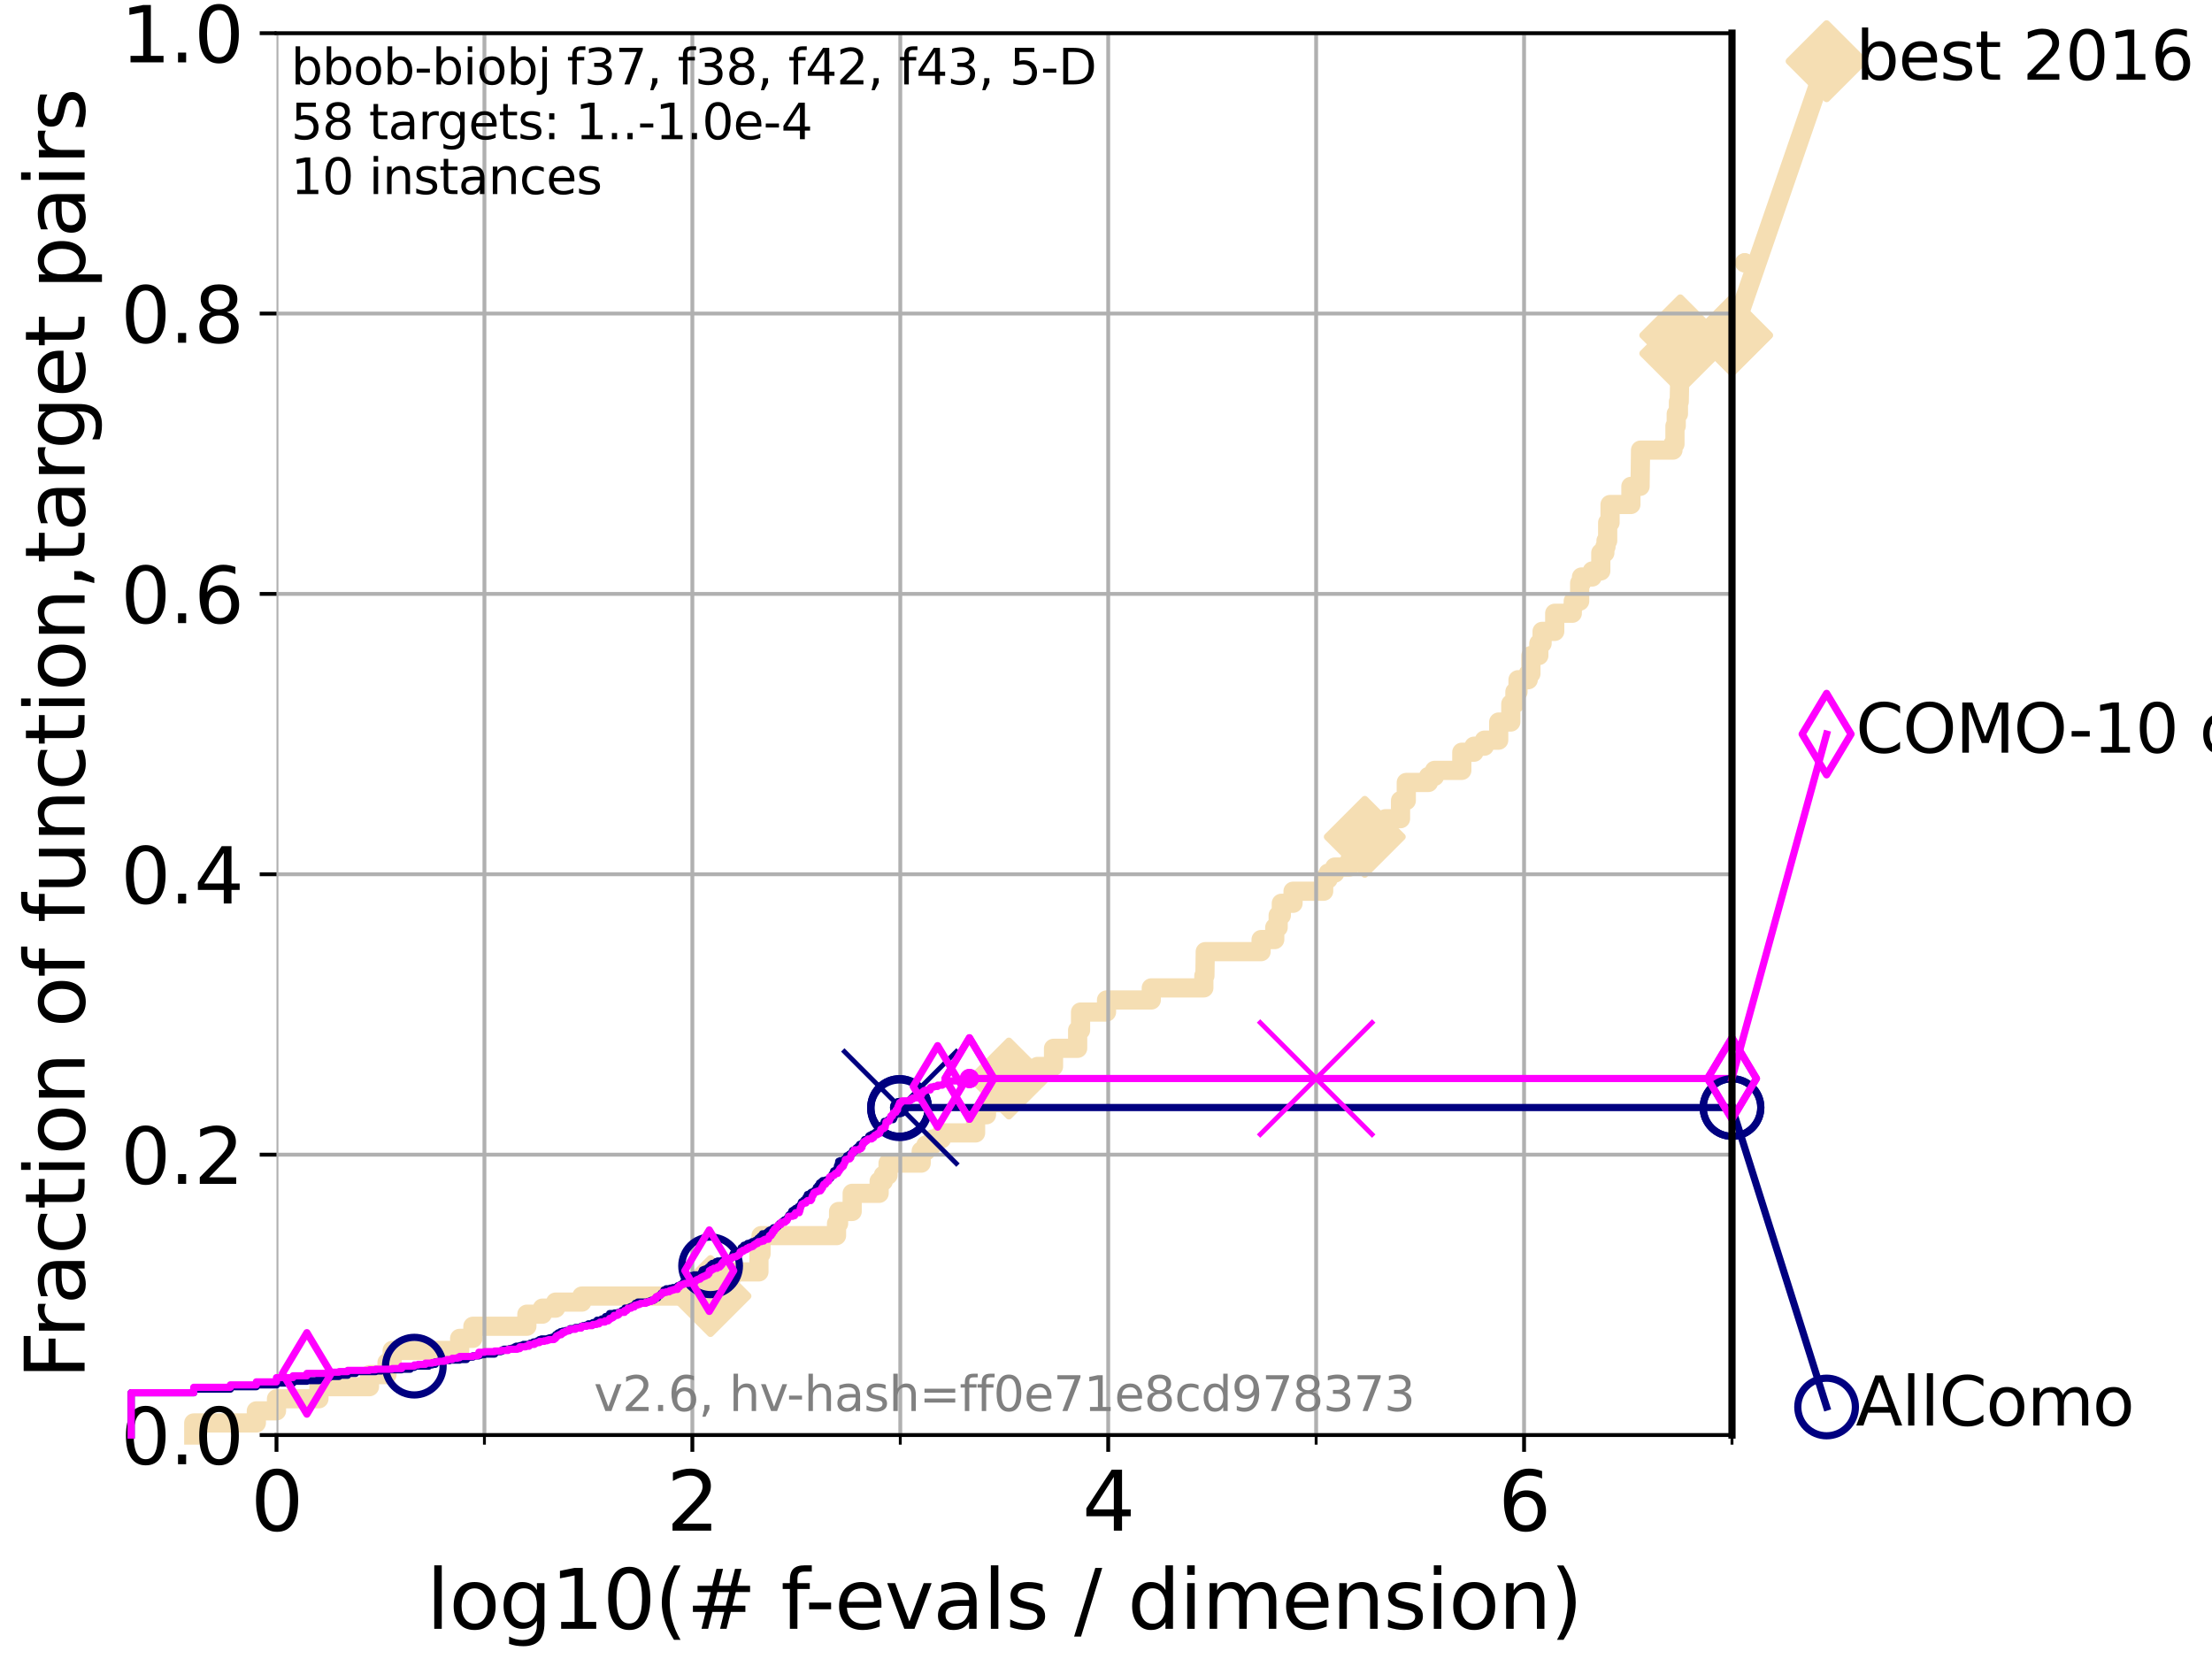 <?xml version="1.0" encoding="utf-8" standalone="no"?>
<!DOCTYPE svg PUBLIC "-//W3C//DTD SVG 1.1//EN"
  "http://www.w3.org/Graphics/SVG/1.1/DTD/svg11.dtd">
<svg xmlns:xlink="http://www.w3.org/1999/xlink" width="460.8pt" height="345.6pt" viewBox="0 0 460.8 345.6" xmlns="http://www.w3.org/2000/svg" version="1.1">
 <defs>
  <style type="text/css">*{stroke-linejoin: round; stroke-linecap: butt}</style>
 </defs>
 <g id="figure_1">
  <g id="patch_1">
   <path d="M 0 345.6 
L 460.8 345.6 
L 460.8 0 
L 0 0 
z
" style="fill: #ffffff"/>
  </g>
  <g id="axes_1">
   <g id="patch_2">
    <path d="M 57.6 298.944 
L 360.806 298.944 
L 360.806 6.912 
L 57.6 6.912 
z
" style="fill: #ffffff"/>
   </g>
   <g id="line2d_1">
    <path d="M 40.363 298.944 
L 40.363 296.426 
L 53.402 296.426 
L 53.402 293.909 
L 57.6 293.909 
L 57.6 291.391 
L 66.441 291.391 
L 66.441 288.874 
L 76.969 288.874 
L 76.969 286.356 
L 80.621 286.356 
L 80.621 283.839 
L 81.696 283.839 
L 81.696 281.321 
L 95.753 281.321 
L 95.753 278.804 
L 98.51 278.804 
L 98.51 276.286 
L 109.757 276.286 
L 109.757 273.769 
L 112.989 273.769 
L 112.989 272.51 
L 115.747 272.51 
L 115.747 271.251 
L 121.202 271.251 
L 121.202 269.993 
L 148.002 269.993 
L 148.002 266.216 
L 152.402 266.216 
L 152.402 264.958 
L 158.098 264.958 
L 158.098 261.181 
L 158.542 261.181 
L 158.542 257.405 
L 174.264 257.405 
L 174.264 254.887 
L 174.694 254.887 
L 174.694 252.37 
L 177.524 252.37 
L 177.524 248.594 
L 183.14 248.594 
L 183.14 246.076 
L 184.013 246.076 
L 184.013 244.817 
L 184.995 244.817 
L 184.995 242.3 
L 191.902 242.3 
L 191.902 239.782 
L 192.882 239.782 
L 192.882 238.524 
L 194.298 238.524 
L 194.298 237.265 
L 196.129 237.265 
L 196.129 236.006 
L 203.232 236.006 
L 203.232 232.23 
L 205.504 232.23 
L 205.504 229.712 
L 208.88 229.712 
L 208.88 227.195 
L 210.164 227.195 
L 210.164 224.677 
L 216.128 224.677 
L 216.128 222.16 
L 219.468 222.16 
L 219.468 218.383 
L 224.493 218.383 
L 224.493 214.607 
L 225.097 214.607 
L 225.097 210.831 
L 230.509 210.831 
L 230.509 208.313 
L 239.834 208.313 
L 239.834 205.796 
L 250.782 205.796 
L 250.782 203.278 
L 251.004 203.278 
L 251.077 198.243 
L 262.709 198.243 
L 262.709 195.726 
L 265.553 195.726 
L 265.553 193.208 
L 266.264 193.208 
L 266.264 190.691 
L 266.924 190.691 
L 266.924 188.173 
L 269.367 188.173 
L 269.367 185.656 
L 275.745 185.656 
L 275.745 183.138 
L 276.678 183.138 
L 276.678 181.879 
L 278.068 181.879 
L 278.068 180.621 
L 281.08 180.621 
L 281.08 179.362 
L 283.235 179.362 
L 283.235 178.103 
L 284.308 178.103 
L 284.308 174.327 
L 288.626 174.327 
L 288.626 170.551 
L 291.757 170.551 
L 291.757 166.774 
L 292.955 166.774 
L 292.955 162.998 
L 297.581 162.998 
L 297.581 161.739 
L 298.846 161.739 
L 298.846 160.481 
L 304.521 160.481 
L 304.521 156.704 
L 307.061 156.704 
L 307.061 155.446 
L 309.221 155.446 
L 309.221 154.187 
L 312.207 154.187 
L 312.207 150.41 
L 314.727 150.41 
L 314.727 146.634 
L 315.584 146.634 
L 315.584 144.117 
L 316.229 144.117 
L 316.229 141.599 
L 318.364 141.599 
L 318.364 140.34 
L 318.918 140.34 
L 318.918 136.564 
L 320.568 136.564 
L 320.568 134.047 
L 321.246 134.047 
L 321.246 131.529 
L 323.879 131.529 
L 323.879 127.753 
L 327.538 127.753 
L 327.538 126.494 
L 327.734 126.494 
L 327.734 125.235 
L 329.074 125.235 
L 329.074 121.459 
L 329.448 121.459 
L 329.448 120.2 
L 331.694 120.2 
L 331.694 118.942 
L 333.475 118.942 
L 333.475 115.165 
L 334.32 115.165 
L 334.32 113.906 
L 334.561 113.906 
L 334.561 112.648 
L 334.907 112.648 
L 334.907 108.871 
L 335.403 108.871 
L 335.403 105.095 
L 339.746 105.095 
L 339.746 101.319 
L 341.656 101.319 
L 341.759 93.766 
L 348.51 93.766 
L 348.51 92.508 
L 348.925 92.508 
L 348.925 88.731 
L 349.19 88.731 
L 349.19 86.214 
L 349.649 86.214 
L 349.649 83.696 
L 349.815 83.696 
L 349.919 78.661 
L 349.931 78.661 
L 350.033 69.85 
L 360.806 69.85 
L 360.806 69.85 
" style="fill: none; stroke: #f5deb3; stroke-width: 4; stroke-linecap: square"/>
   </g>
   <g id="line2d_2">
    <defs>
     <path id="m02ba54d14c" d="M -0 7.778 
L 7.778 0 
L 0 -7.778 
L -7.778 -0 
z
" style="stroke: #f5deb3; stroke-width: 1.5; stroke-linejoin: miter"/>
    </defs>
    <g>
     <use xlink:href="#m02ba54d14c" x="148.002" y="269.993" style="fill: #f5deb3; stroke: #f5deb3; stroke-width: 1.5; stroke-linejoin: miter"/>
     <use xlink:href="#m02ba54d14c" x="210.164" y="224.677" style="fill: #f5deb3; stroke: #f5deb3; stroke-width: 1.5; stroke-linejoin: miter"/>
     <use xlink:href="#m02ba54d14c" x="284.308" y="174.327" style="fill: #f5deb3; stroke: #f5deb3; stroke-width: 1.5; stroke-linejoin: miter"/>
     <use xlink:href="#m02ba54d14c" x="350.033" y="73.626" style="fill: #f5deb3; stroke: #f5deb3; stroke-width: 1.5; stroke-linejoin: miter"/>
     <use xlink:href="#m02ba54d14c" x="350.033" y="69.85" style="fill: #f5deb3; stroke: #f5deb3; stroke-width: 1.5; stroke-linejoin: miter"/>
     <use xlink:href="#m02ba54d14c" x="360.806" y="69.85" style="fill: #f5deb3; stroke: #f5deb3; stroke-width: 1.5; stroke-linejoin: miter"/>
    </g>
   </g>
   <g id="line2d_3">
    <path style="fill: none; stroke: #f5deb3; stroke-width: 4; stroke-linecap: square"/>
    <g/>
   </g>
   <g id="line2d_4">
    <path d="M 360.806 69.85 
L 380.515 12.753 
" style="fill: none; stroke: #f5deb3; stroke-width: 4; stroke-linecap: square"/>
    <g>
     <use xlink:href="#m02ba54d14c" x="360.806" y="69.85" style="fill: #f5deb3; stroke: #f5deb3; stroke-width: 1.5; stroke-linejoin: miter"/>
     <use xlink:href="#m02ba54d14c" x="380.515" y="12.753" style="fill: #f5deb3; stroke: #f5deb3; stroke-width: 1.5; stroke-linejoin: miter"/>
    </g>
   </g>
   <g id="matplotlib.axis_1">
    <g id="xtick_1">
     <g id="line2d_5">
      <path d="M 57.6 298.944 
L 57.6 6.912 
" clip-path="url(#p15d88a3647)" style="fill: none; stroke: #b0b0b0; stroke-width: 0.8; stroke-linecap: square"/>
     </g>
     <g id="line2d_6">
      <defs>
       <path id="m228e95e82b" d="M 0 0 
L 0 3.5 
" style="stroke: #000000; stroke-width: 0.8"/>
      </defs>
      <g>
       <use xlink:href="#m228e95e82b" x="57.6" y="298.944" style="stroke: #000000; stroke-width: 0.8"/>
      </g>
     </g>
     <g id="text_1">
      <!-- 0 -->
      <g transform="translate(52.192 318.861) scale(0.17 -0.17)">
       <defs>
        <path id="DejaVuSans-30" d="M 2034 4250 
Q 1547 4250 1301 3770 
Q 1056 3291 1056 2328 
Q 1056 1369 1301 889 
Q 1547 409 2034 409 
Q 2525 409 2770 889 
Q 3016 1369 3016 2328 
Q 3016 3291 2770 3770 
Q 2525 4250 2034 4250 
z
M 2034 4750 
Q 2819 4750 3233 4129 
Q 3647 3509 3647 2328 
Q 3647 1150 3233 529 
Q 2819 -91 2034 -91 
Q 1250 -91 836 529 
Q 422 1150 422 2328 
Q 422 3509 836 4129 
Q 1250 4750 2034 4750 
z
" transform="scale(0.016)"/>
       </defs>
       <use xlink:href="#DejaVuSans-30"/>
      </g>
     </g>
    </g>
    <g id="xtick_2">
     <g id="line2d_7">
      <path d="M 144.23 298.944 
L 144.23 6.912 
" clip-path="url(#p15d88a3647)" style="fill: none; stroke: #b0b0b0; stroke-width: 0.8; stroke-linecap: square"/>
     </g>
     <g id="line2d_8">
      <g>
       <use xlink:href="#m228e95e82b" x="144.23" y="298.944" style="stroke: #000000; stroke-width: 0.8"/>
      </g>
     </g>
     <g id="text_2">
      <!-- 2 -->
      <g transform="translate(138.822 318.861) scale(0.17 -0.17)">
       <defs>
        <path id="DejaVuSans-32" d="M 1228 531 
L 3431 531 
L 3431 0 
L 469 0 
L 469 531 
Q 828 903 1448 1529 
Q 2069 2156 2228 2338 
Q 2531 2678 2651 2914 
Q 2772 3150 2772 3378 
Q 2772 3750 2511 3984 
Q 2250 4219 1831 4219 
Q 1534 4219 1204 4116 
Q 875 4013 500 3803 
L 500 4441 
Q 881 4594 1212 4672 
Q 1544 4750 1819 4750 
Q 2544 4750 2975 4387 
Q 3406 4025 3406 3419 
Q 3406 3131 3298 2873 
Q 3191 2616 2906 2266 
Q 2828 2175 2409 1742 
Q 1991 1309 1228 531 
z
" transform="scale(0.016)"/>
       </defs>
       <use xlink:href="#DejaVuSans-32"/>
      </g>
     </g>
    </g>
    <g id="xtick_3">
     <g id="line2d_9">
      <path d="M 230.861 298.944 
L 230.861 6.912 
" clip-path="url(#p15d88a3647)" style="fill: none; stroke: #b0b0b0; stroke-width: 0.8; stroke-linecap: square"/>
     </g>
     <g id="line2d_10">
      <g>
       <use xlink:href="#m228e95e82b" x="230.861" y="298.944" style="stroke: #000000; stroke-width: 0.8"/>
      </g>
     </g>
     <g id="text_3">
      <!-- 4 -->
      <g transform="translate(225.453 318.861) scale(0.17 -0.17)">
       <defs>
        <path id="DejaVuSans-34" d="M 2419 4116 
L 825 1625 
L 2419 1625 
L 2419 4116 
z
M 2253 4666 
L 3047 4666 
L 3047 1625 
L 3713 1625 
L 3713 1100 
L 3047 1100 
L 3047 0 
L 2419 0 
L 2419 1100 
L 313 1100 
L 313 1709 
L 2253 4666 
z
" transform="scale(0.016)"/>
       </defs>
       <use xlink:href="#DejaVuSans-34"/>
      </g>
     </g>
    </g>
    <g id="xtick_4">
     <g id="line2d_11">
      <path d="M 317.491 298.944 
L 317.491 6.912 
" clip-path="url(#p15d88a3647)" style="fill: none; stroke: #b0b0b0; stroke-width: 0.8; stroke-linecap: square"/>
     </g>
     <g id="line2d_12">
      <g>
       <use xlink:href="#m228e95e82b" x="317.491" y="298.944" style="stroke: #000000; stroke-width: 0.8"/>
      </g>
     </g>
     <g id="text_4">
      <!-- 6 -->
      <g transform="translate(312.083 318.861) scale(0.17 -0.17)">
       <defs>
        <path id="DejaVuSans-36" d="M 2113 2584 
Q 1688 2584 1439 2293 
Q 1191 2003 1191 1497 
Q 1191 994 1439 701 
Q 1688 409 2113 409 
Q 2538 409 2786 701 
Q 3034 994 3034 1497 
Q 3034 2003 2786 2293 
Q 2538 2584 2113 2584 
z
M 3366 4563 
L 3366 3988 
Q 3128 4100 2886 4159 
Q 2644 4219 2406 4219 
Q 1781 4219 1451 3797 
Q 1122 3375 1075 2522 
Q 1259 2794 1537 2939 
Q 1816 3084 2150 3084 
Q 2853 3084 3261 2657 
Q 3669 2231 3669 1497 
Q 3669 778 3244 343 
Q 2819 -91 2113 -91 
Q 1303 -91 875 529 
Q 447 1150 447 2328 
Q 447 3434 972 4092 
Q 1497 4750 2381 4750 
Q 2619 4750 2861 4703 
Q 3103 4656 3366 4563 
z
" transform="scale(0.016)"/>
       </defs>
       <use xlink:href="#DejaVuSans-36"/>
      </g>
     </g>
    </g>
    <g id="xtick_5">
     <g id="line2d_13">
      <path d="M 100.915 298.944 
L 100.915 6.912 
" clip-path="url(#p15d88a3647)" style="fill: none; stroke: #b0b0b0; stroke-width: 0.8; stroke-linecap: square"/>
     </g>
     <g id="line2d_14">
      <defs>
       <path id="m1b78c15354" d="M 0 0 
L 0 2 
" style="stroke: #000000; stroke-width: 0.6"/>
      </defs>
      <g>
       <use xlink:href="#m1b78c15354" x="100.915" y="298.944" style="stroke: #000000; stroke-width: 0.6"/>
      </g>
     </g>
    </g>
    <g id="xtick_6">
     <g id="line2d_15">
      <path d="M 187.546 298.944 
L 187.546 6.912 
" clip-path="url(#p15d88a3647)" style="fill: none; stroke: #b0b0b0; stroke-width: 0.8; stroke-linecap: square"/>
     </g>
     <g id="line2d_16">
      <g>
       <use xlink:href="#m1b78c15354" x="187.546" y="298.944" style="stroke: #000000; stroke-width: 0.6"/>
      </g>
     </g>
    </g>
    <g id="xtick_7">
     <g id="line2d_17">
      <path d="M 274.176 298.944 
L 274.176 6.912 
" clip-path="url(#p15d88a3647)" style="fill: none; stroke: #b0b0b0; stroke-width: 0.8; stroke-linecap: square"/>
     </g>
     <g id="line2d_18">
      <g>
       <use xlink:href="#m1b78c15354" x="274.176" y="298.944" style="stroke: #000000; stroke-width: 0.6"/>
      </g>
     </g>
    </g>
    <g id="xtick_8">
     <g id="line2d_19">
      <path d="M 360.806 298.944 
L 360.806 6.912 
" clip-path="url(#p15d88a3647)" style="fill: none; stroke: #b0b0b0; stroke-width: 0.8; stroke-linecap: square"/>
     </g>
     <g id="line2d_20">
      <g>
       <use xlink:href="#m1b78c15354" x="360.806" y="298.944" style="stroke: #000000; stroke-width: 0.6"/>
      </g>
     </g>
    </g>
    <g id="text_5">
     <!-- log10(# f-evals / dimension) -->
     <g transform="translate(88.823 339.314) scale(0.17 -0.17)">
      <defs>
       <path id="DejaVuSans-6c" d="M 603 4863 
L 1178 4863 
L 1178 0 
L 603 0 
L 603 4863 
z
" transform="scale(0.016)"/>
       <path id="DejaVuSans-6f" d="M 1959 3097 
Q 1497 3097 1228 2736 
Q 959 2375 959 1747 
Q 959 1119 1226 758 
Q 1494 397 1959 397 
Q 2419 397 2687 759 
Q 2956 1122 2956 1747 
Q 2956 2369 2687 2733 
Q 2419 3097 1959 3097 
z
M 1959 3584 
Q 2709 3584 3137 3096 
Q 3566 2609 3566 1747 
Q 3566 888 3137 398 
Q 2709 -91 1959 -91 
Q 1206 -91 779 398 
Q 353 888 353 1747 
Q 353 2609 779 3096 
Q 1206 3584 1959 3584 
z
" transform="scale(0.016)"/>
       <path id="DejaVuSans-67" d="M 2906 1791 
Q 2906 2416 2648 2759 
Q 2391 3103 1925 3103 
Q 1463 3103 1205 2759 
Q 947 2416 947 1791 
Q 947 1169 1205 825 
Q 1463 481 1925 481 
Q 2391 481 2648 825 
Q 2906 1169 2906 1791 
z
M 3481 434 
Q 3481 -459 3084 -895 
Q 2688 -1331 1869 -1331 
Q 1566 -1331 1297 -1286 
Q 1028 -1241 775 -1147 
L 775 -588 
Q 1028 -725 1275 -790 
Q 1522 -856 1778 -856 
Q 2344 -856 2625 -561 
Q 2906 -266 2906 331 
L 2906 616 
Q 2728 306 2450 153 
Q 2172 0 1784 0 
Q 1141 0 747 490 
Q 353 981 353 1791 
Q 353 2603 747 3093 
Q 1141 3584 1784 3584 
Q 2172 3584 2450 3431 
Q 2728 3278 2906 2969 
L 2906 3500 
L 3481 3500 
L 3481 434 
z
" transform="scale(0.016)"/>
       <path id="DejaVuSans-31" d="M 794 531 
L 1825 531 
L 1825 4091 
L 703 3866 
L 703 4441 
L 1819 4666 
L 2450 4666 
L 2450 531 
L 3481 531 
L 3481 0 
L 794 0 
L 794 531 
z
" transform="scale(0.016)"/>
       <path id="DejaVuSans-28" d="M 1984 4856 
Q 1566 4138 1362 3434 
Q 1159 2731 1159 2009 
Q 1159 1288 1364 580 
Q 1569 -128 1984 -844 
L 1484 -844 
Q 1016 -109 783 600 
Q 550 1309 550 2009 
Q 550 2706 781 3412 
Q 1013 4119 1484 4856 
L 1984 4856 
z
" transform="scale(0.016)"/>
       <path id="DejaVuSans-23" d="M 3272 2816 
L 2363 2816 
L 2100 1772 
L 3016 1772 
L 3272 2816 
z
M 2803 4594 
L 2478 3297 
L 3391 3297 
L 3719 4594 
L 4219 4594 
L 3897 3297 
L 4872 3297 
L 4872 2816 
L 3775 2816 
L 3519 1772 
L 4513 1772 
L 4513 1294 
L 3397 1294 
L 3072 0 
L 2572 0 
L 2894 1294 
L 1978 1294 
L 1656 0 
L 1153 0 
L 1478 1294 
L 494 1294 
L 494 1772 
L 1594 1772 
L 1856 2816 
L 850 2816 
L 850 3297 
L 1978 3297 
L 2297 4594 
L 2803 4594 
z
" transform="scale(0.016)"/>
       <path id="DejaVuSans-20" transform="scale(0.016)"/>
       <path id="DejaVuSans-66" d="M 2375 4863 
L 2375 4384 
L 1825 4384 
Q 1516 4384 1395 4259 
Q 1275 4134 1275 3809 
L 1275 3500 
L 2222 3500 
L 2222 3053 
L 1275 3053 
L 1275 0 
L 697 0 
L 697 3053 
L 147 3053 
L 147 3500 
L 697 3500 
L 697 3744 
Q 697 4328 969 4595 
Q 1241 4863 1831 4863 
L 2375 4863 
z
" transform="scale(0.016)"/>
       <path id="DejaVuSans-2d" d="M 313 2009 
L 1997 2009 
L 1997 1497 
L 313 1497 
L 313 2009 
z
" transform="scale(0.016)"/>
       <path id="DejaVuSans-65" d="M 3597 1894 
L 3597 1613 
L 953 1613 
Q 991 1019 1311 708 
Q 1631 397 2203 397 
Q 2534 397 2845 478 
Q 3156 559 3463 722 
L 3463 178 
Q 3153 47 2828 -22 
Q 2503 -91 2169 -91 
Q 1331 -91 842 396 
Q 353 884 353 1716 
Q 353 2575 817 3079 
Q 1281 3584 2069 3584 
Q 2775 3584 3186 3129 
Q 3597 2675 3597 1894 
z
M 3022 2063 
Q 3016 2534 2758 2815 
Q 2500 3097 2075 3097 
Q 1594 3097 1305 2825 
Q 1016 2553 972 2059 
L 3022 2063 
z
" transform="scale(0.016)"/>
       <path id="DejaVuSans-76" d="M 191 3500 
L 800 3500 
L 1894 563 
L 2988 3500 
L 3597 3500 
L 2284 0 
L 1503 0 
L 191 3500 
z
" transform="scale(0.016)"/>
       <path id="DejaVuSans-61" d="M 2194 1759 
Q 1497 1759 1228 1600 
Q 959 1441 959 1056 
Q 959 750 1161 570 
Q 1363 391 1709 391 
Q 2188 391 2477 730 
Q 2766 1069 2766 1631 
L 2766 1759 
L 2194 1759 
z
M 3341 1997 
L 3341 0 
L 2766 0 
L 2766 531 
Q 2569 213 2275 61 
Q 1981 -91 1556 -91 
Q 1019 -91 701 211 
Q 384 513 384 1019 
Q 384 1609 779 1909 
Q 1175 2209 1959 2209 
L 2766 2209 
L 2766 2266 
Q 2766 2663 2505 2880 
Q 2244 3097 1772 3097 
Q 1472 3097 1187 3025 
Q 903 2953 641 2809 
L 641 3341 
Q 956 3463 1253 3523 
Q 1550 3584 1831 3584 
Q 2591 3584 2966 3190 
Q 3341 2797 3341 1997 
z
" transform="scale(0.016)"/>
       <path id="DejaVuSans-73" d="M 2834 3397 
L 2834 2853 
Q 2591 2978 2328 3040 
Q 2066 3103 1784 3103 
Q 1356 3103 1142 2972 
Q 928 2841 928 2578 
Q 928 2378 1081 2264 
Q 1234 2150 1697 2047 
L 1894 2003 
Q 2506 1872 2764 1633 
Q 3022 1394 3022 966 
Q 3022 478 2636 193 
Q 2250 -91 1575 -91 
Q 1294 -91 989 -36 
Q 684 19 347 128 
L 347 722 
Q 666 556 975 473 
Q 1284 391 1588 391 
Q 1994 391 2212 530 
Q 2431 669 2431 922 
Q 2431 1156 2273 1281 
Q 2116 1406 1581 1522 
L 1381 1569 
Q 847 1681 609 1914 
Q 372 2147 372 2553 
Q 372 3047 722 3315 
Q 1072 3584 1716 3584 
Q 2034 3584 2315 3537 
Q 2597 3491 2834 3397 
z
" transform="scale(0.016)"/>
       <path id="DejaVuSans-2f" d="M 1625 4666 
L 2156 4666 
L 531 -594 
L 0 -594 
L 1625 4666 
z
" transform="scale(0.016)"/>
       <path id="DejaVuSans-64" d="M 2906 2969 
L 2906 4863 
L 3481 4863 
L 3481 0 
L 2906 0 
L 2906 525 
Q 2725 213 2448 61 
Q 2172 -91 1784 -91 
Q 1150 -91 751 415 
Q 353 922 353 1747 
Q 353 2572 751 3078 
Q 1150 3584 1784 3584 
Q 2172 3584 2448 3432 
Q 2725 3281 2906 2969 
z
M 947 1747 
Q 947 1113 1208 752 
Q 1469 391 1925 391 
Q 2381 391 2643 752 
Q 2906 1113 2906 1747 
Q 2906 2381 2643 2742 
Q 2381 3103 1925 3103 
Q 1469 3103 1208 2742 
Q 947 2381 947 1747 
z
" transform="scale(0.016)"/>
       <path id="DejaVuSans-69" d="M 603 3500 
L 1178 3500 
L 1178 0 
L 603 0 
L 603 3500 
z
M 603 4863 
L 1178 4863 
L 1178 4134 
L 603 4134 
L 603 4863 
z
" transform="scale(0.016)"/>
       <path id="DejaVuSans-6d" d="M 3328 2828 
Q 3544 3216 3844 3400 
Q 4144 3584 4550 3584 
Q 5097 3584 5394 3201 
Q 5691 2819 5691 2113 
L 5691 0 
L 5113 0 
L 5113 2094 
Q 5113 2597 4934 2840 
Q 4756 3084 4391 3084 
Q 3944 3084 3684 2787 
Q 3425 2491 3425 1978 
L 3425 0 
L 2847 0 
L 2847 2094 
Q 2847 2600 2669 2842 
Q 2491 3084 2119 3084 
Q 1678 3084 1418 2786 
Q 1159 2488 1159 1978 
L 1159 0 
L 581 0 
L 581 3500 
L 1159 3500 
L 1159 2956 
Q 1356 3278 1631 3431 
Q 1906 3584 2284 3584 
Q 2666 3584 2933 3390 
Q 3200 3197 3328 2828 
z
" transform="scale(0.016)"/>
       <path id="DejaVuSans-6e" d="M 3513 2113 
L 3513 0 
L 2938 0 
L 2938 2094 
Q 2938 2591 2744 2837 
Q 2550 3084 2163 3084 
Q 1697 3084 1428 2787 
Q 1159 2491 1159 1978 
L 1159 0 
L 581 0 
L 581 3500 
L 1159 3500 
L 1159 2956 
Q 1366 3272 1645 3428 
Q 1925 3584 2291 3584 
Q 2894 3584 3203 3211 
Q 3513 2838 3513 2113 
z
" transform="scale(0.016)"/>
       <path id="DejaVuSans-29" d="M 513 4856 
L 1013 4856 
Q 1481 4119 1714 3412 
Q 1947 2706 1947 2009 
Q 1947 1309 1714 600 
Q 1481 -109 1013 -844 
L 513 -844 
Q 928 -128 1133 580 
Q 1338 1288 1338 2009 
Q 1338 2731 1133 3434 
Q 928 4138 513 4856 
z
" transform="scale(0.016)"/>
      </defs>
      <use xlink:href="#DejaVuSans-6c"/>
      <use xlink:href="#DejaVuSans-6f" x="27.783"/>
      <use xlink:href="#DejaVuSans-67" x="88.965"/>
      <use xlink:href="#DejaVuSans-31" x="152.441"/>
      <use xlink:href="#DejaVuSans-30" x="216.064"/>
      <use xlink:href="#DejaVuSans-28" x="279.688"/>
      <use xlink:href="#DejaVuSans-23" x="318.701"/>
      <use xlink:href="#DejaVuSans-20" x="402.49"/>
      <use xlink:href="#DejaVuSans-66" x="434.277"/>
      <use xlink:href="#DejaVuSans-2d" x="463.982"/>
      <use xlink:href="#DejaVuSans-65" x="500.066"/>
      <use xlink:href="#DejaVuSans-76" x="561.59"/>
      <use xlink:href="#DejaVuSans-61" x="620.77"/>
      <use xlink:href="#DejaVuSans-6c" x="682.049"/>
      <use xlink:href="#DejaVuSans-73" x="709.832"/>
      <use xlink:href="#DejaVuSans-20" x="761.932"/>
      <use xlink:href="#DejaVuSans-2f" x="793.719"/>
      <use xlink:href="#DejaVuSans-20" x="827.41"/>
      <use xlink:href="#DejaVuSans-64" x="859.197"/>
      <use xlink:href="#DejaVuSans-69" x="922.674"/>
      <use xlink:href="#DejaVuSans-6d" x="950.457"/>
      <use xlink:href="#DejaVuSans-65" x="1047.869"/>
      <use xlink:href="#DejaVuSans-6e" x="1109.393"/>
      <use xlink:href="#DejaVuSans-73" x="1172.771"/>
      <use xlink:href="#DejaVuSans-69" x="1224.871"/>
      <use xlink:href="#DejaVuSans-6f" x="1252.654"/>
      <use xlink:href="#DejaVuSans-6e" x="1313.836"/>
      <use xlink:href="#DejaVuSans-29" x="1377.215"/>
     </g>
    </g>
   </g>
   <g id="matplotlib.axis_2">
    <g id="ytick_1">
     <g id="line2d_21">
      <path d="M 57.6 298.944 
L 360.806 298.944 
" clip-path="url(#p15d88a3647)" style="fill: none; stroke: #b0b0b0; stroke-width: 0.8; stroke-linecap: square"/>
     </g>
     <g id="line2d_22">
      <defs>
       <path id="m8a8c11a521" d="M 0 0 
L -3.5 0 
" style="stroke: #000000; stroke-width: 0.8"/>
      </defs>
      <g>
       <use xlink:href="#m8a8c11a521" x="57.6" y="298.944" style="stroke: #000000; stroke-width: 0.8"/>
      </g>
     </g>
     <g id="text_6">
      <!-- 0.0 -->
      <g transform="translate(25.155 305.023) scale(0.16 -0.16)">
       <defs>
        <path id="DejaVuSans-2e" d="M 684 794 
L 1344 794 
L 1344 0 
L 684 0 
L 684 794 
z
" transform="scale(0.016)"/>
       </defs>
       <use xlink:href="#DejaVuSans-30"/>
       <use xlink:href="#DejaVuSans-2e" x="63.623"/>
       <use xlink:href="#DejaVuSans-30" x="95.41"/>
      </g>
     </g>
    </g>
    <g id="ytick_2">
     <g id="line2d_23">
      <path d="M 57.6 240.538 
L 360.806 240.538 
" clip-path="url(#p15d88a3647)" style="fill: none; stroke: #b0b0b0; stroke-width: 0.8; stroke-linecap: square"/>
     </g>
     <g id="line2d_24">
      <g>
       <use xlink:href="#m8a8c11a521" x="57.6" y="240.538" style="stroke: #000000; stroke-width: 0.8"/>
      </g>
     </g>
     <g id="text_7">
      <!-- 0.2 -->
      <g transform="translate(25.155 246.616) scale(0.16 -0.16)">
       <use xlink:href="#DejaVuSans-30"/>
       <use xlink:href="#DejaVuSans-2e" x="63.623"/>
       <use xlink:href="#DejaVuSans-32" x="95.41"/>
      </g>
     </g>
    </g>
    <g id="ytick_3">
     <g id="line2d_25">
      <path d="M 57.6 182.131 
L 360.806 182.131 
" clip-path="url(#p15d88a3647)" style="fill: none; stroke: #b0b0b0; stroke-width: 0.8; stroke-linecap: square"/>
     </g>
     <g id="line2d_26">
      <g>
       <use xlink:href="#m8a8c11a521" x="57.6" y="182.131" style="stroke: #000000; stroke-width: 0.8"/>
      </g>
     </g>
     <g id="text_8">
      <!-- 0.4 -->
      <g transform="translate(25.155 188.21) scale(0.16 -0.16)">
       <use xlink:href="#DejaVuSans-30"/>
       <use xlink:href="#DejaVuSans-2e" x="63.623"/>
       <use xlink:href="#DejaVuSans-34" x="95.41"/>
      </g>
     </g>
    </g>
    <g id="ytick_4">
     <g id="line2d_27">
      <path d="M 57.6 123.725 
L 360.806 123.725 
" clip-path="url(#p15d88a3647)" style="fill: none; stroke: #b0b0b0; stroke-width: 0.8; stroke-linecap: square"/>
     </g>
     <g id="line2d_28">
      <g>
       <use xlink:href="#m8a8c11a521" x="57.6" y="123.725" style="stroke: #000000; stroke-width: 0.8"/>
      </g>
     </g>
     <g id="text_9">
      <!-- 0.6 -->
      <g transform="translate(25.155 129.804) scale(0.16 -0.16)">
       <use xlink:href="#DejaVuSans-30"/>
       <use xlink:href="#DejaVuSans-2e" x="63.623"/>
       <use xlink:href="#DejaVuSans-36" x="95.41"/>
      </g>
     </g>
    </g>
    <g id="ytick_5">
     <g id="line2d_29">
      <path d="M 57.6 65.318 
L 360.806 65.318 
" clip-path="url(#p15d88a3647)" style="fill: none; stroke: #b0b0b0; stroke-width: 0.8; stroke-linecap: square"/>
     </g>
     <g id="line2d_30">
      <g>
       <use xlink:href="#m8a8c11a521" x="57.6" y="65.318" style="stroke: #000000; stroke-width: 0.8"/>
      </g>
     </g>
     <g id="text_10">
      <!-- 0.8 -->
      <g transform="translate(25.155 71.397) scale(0.16 -0.16)">
       <defs>
        <path id="DejaVuSans-38" d="M 2034 2216 
Q 1584 2216 1326 1975 
Q 1069 1734 1069 1313 
Q 1069 891 1326 650 
Q 1584 409 2034 409 
Q 2484 409 2743 651 
Q 3003 894 3003 1313 
Q 3003 1734 2745 1975 
Q 2488 2216 2034 2216 
z
M 1403 2484 
Q 997 2584 770 2862 
Q 544 3141 544 3541 
Q 544 4100 942 4425 
Q 1341 4750 2034 4750 
Q 2731 4750 3128 4425 
Q 3525 4100 3525 3541 
Q 3525 3141 3298 2862 
Q 3072 2584 2669 2484 
Q 3125 2378 3379 2068 
Q 3634 1759 3634 1313 
Q 3634 634 3220 271 
Q 2806 -91 2034 -91 
Q 1263 -91 848 271 
Q 434 634 434 1313 
Q 434 1759 690 2068 
Q 947 2378 1403 2484 
z
M 1172 3481 
Q 1172 3119 1398 2916 
Q 1625 2713 2034 2713 
Q 2441 2713 2670 2916 
Q 2900 3119 2900 3481 
Q 2900 3844 2670 4047 
Q 2441 4250 2034 4250 
Q 1625 4250 1398 4047 
Q 1172 3844 1172 3481 
z
" transform="scale(0.016)"/>
       </defs>
       <use xlink:href="#DejaVuSans-30"/>
       <use xlink:href="#DejaVuSans-2e" x="63.623"/>
       <use xlink:href="#DejaVuSans-38" x="95.41"/>
      </g>
     </g>
    </g>
    <g id="ytick_6">
     <g id="line2d_31">
      <path d="M 57.6 6.912 
L 360.806 6.912 
" clip-path="url(#p15d88a3647)" style="fill: none; stroke: #b0b0b0; stroke-width: 0.8; stroke-linecap: square"/>
     </g>
     <g id="line2d_32">
      <g>
       <use xlink:href="#m8a8c11a521" x="57.6" y="6.912" style="stroke: #000000; stroke-width: 0.8"/>
      </g>
     </g>
     <g id="text_11">
      <!-- 1.0 -->
      <g transform="translate(25.155 12.991) scale(0.16 -0.16)">
       <use xlink:href="#DejaVuSans-31"/>
       <use xlink:href="#DejaVuSans-2e" x="63.623"/>
       <use xlink:href="#DejaVuSans-30" x="95.41"/>
      </g>
     </g>
    </g>
    <g id="text_12">
     <!-- Fraction of function,target pairs -->
     <g transform="translate(17.62 287.313) rotate(-90) scale(0.17 -0.17)">
      <defs>
       <path id="DejaVuSans-46" d="M 628 4666 
L 3309 4666 
L 3309 4134 
L 1259 4134 
L 1259 2759 
L 3109 2759 
L 3109 2228 
L 1259 2228 
L 1259 0 
L 628 0 
L 628 4666 
z
" transform="scale(0.016)"/>
       <path id="DejaVuSans-72" d="M 2631 2963 
Q 2534 3019 2420 3045 
Q 2306 3072 2169 3072 
Q 1681 3072 1420 2755 
Q 1159 2438 1159 1844 
L 1159 0 
L 581 0 
L 581 3500 
L 1159 3500 
L 1159 2956 
Q 1341 3275 1631 3429 
Q 1922 3584 2338 3584 
Q 2397 3584 2469 3576 
Q 2541 3569 2628 3553 
L 2631 2963 
z
" transform="scale(0.016)"/>
       <path id="DejaVuSans-63" d="M 3122 3366 
L 3122 2828 
Q 2878 2963 2633 3030 
Q 2388 3097 2138 3097 
Q 1578 3097 1268 2742 
Q 959 2388 959 1747 
Q 959 1106 1268 751 
Q 1578 397 2138 397 
Q 2388 397 2633 464 
Q 2878 531 3122 666 
L 3122 134 
Q 2881 22 2623 -34 
Q 2366 -91 2075 -91 
Q 1284 -91 818 406 
Q 353 903 353 1747 
Q 353 2603 823 3093 
Q 1294 3584 2113 3584 
Q 2378 3584 2631 3529 
Q 2884 3475 3122 3366 
z
" transform="scale(0.016)"/>
       <path id="DejaVuSans-74" d="M 1172 4494 
L 1172 3500 
L 2356 3500 
L 2356 3053 
L 1172 3053 
L 1172 1153 
Q 1172 725 1289 603 
Q 1406 481 1766 481 
L 2356 481 
L 2356 0 
L 1766 0 
Q 1100 0 847 248 
Q 594 497 594 1153 
L 594 3053 
L 172 3053 
L 172 3500 
L 594 3500 
L 594 4494 
L 1172 4494 
z
" transform="scale(0.016)"/>
       <path id="DejaVuSans-75" d="M 544 1381 
L 544 3500 
L 1119 3500 
L 1119 1403 
Q 1119 906 1312 657 
Q 1506 409 1894 409 
Q 2359 409 2629 706 
Q 2900 1003 2900 1516 
L 2900 3500 
L 3475 3500 
L 3475 0 
L 2900 0 
L 2900 538 
Q 2691 219 2414 64 
Q 2138 -91 1772 -91 
Q 1169 -91 856 284 
Q 544 659 544 1381 
z
M 1991 3584 
L 1991 3584 
z
" transform="scale(0.016)"/>
       <path id="DejaVuSans-2c" d="M 750 794 
L 1409 794 
L 1409 256 
L 897 -744 
L 494 -744 
L 750 256 
L 750 794 
z
" transform="scale(0.016)"/>
       <path id="DejaVuSans-70" d="M 1159 525 
L 1159 -1331 
L 581 -1331 
L 581 3500 
L 1159 3500 
L 1159 2969 
Q 1341 3281 1617 3432 
Q 1894 3584 2278 3584 
Q 2916 3584 3314 3078 
Q 3713 2572 3713 1747 
Q 3713 922 3314 415 
Q 2916 -91 2278 -91 
Q 1894 -91 1617 61 
Q 1341 213 1159 525 
z
M 3116 1747 
Q 3116 2381 2855 2742 
Q 2594 3103 2138 3103 
Q 1681 3103 1420 2742 
Q 1159 2381 1159 1747 
Q 1159 1113 1420 752 
Q 1681 391 2138 391 
Q 2594 391 2855 752 
Q 3116 1113 3116 1747 
z
" transform="scale(0.016)"/>
      </defs>
      <use xlink:href="#DejaVuSans-46"/>
      <use xlink:href="#DejaVuSans-72" x="50.27"/>
      <use xlink:href="#DejaVuSans-61" x="91.383"/>
      <use xlink:href="#DejaVuSans-63" x="152.662"/>
      <use xlink:href="#DejaVuSans-74" x="207.643"/>
      <use xlink:href="#DejaVuSans-69" x="246.852"/>
      <use xlink:href="#DejaVuSans-6f" x="274.635"/>
      <use xlink:href="#DejaVuSans-6e" x="335.816"/>
      <use xlink:href="#DejaVuSans-20" x="399.195"/>
      <use xlink:href="#DejaVuSans-6f" x="430.982"/>
      <use xlink:href="#DejaVuSans-66" x="492.164"/>
      <use xlink:href="#DejaVuSans-20" x="527.369"/>
      <use xlink:href="#DejaVuSans-66" x="559.156"/>
      <use xlink:href="#DejaVuSans-75" x="594.361"/>
      <use xlink:href="#DejaVuSans-6e" x="657.74"/>
      <use xlink:href="#DejaVuSans-63" x="721.119"/>
      <use xlink:href="#DejaVuSans-74" x="776.1"/>
      <use xlink:href="#DejaVuSans-69" x="815.309"/>
      <use xlink:href="#DejaVuSans-6f" x="843.092"/>
      <use xlink:href="#DejaVuSans-6e" x="904.273"/>
      <use xlink:href="#DejaVuSans-2c" x="967.652"/>
      <use xlink:href="#DejaVuSans-74" x="999.439"/>
      <use xlink:href="#DejaVuSans-61" x="1038.648"/>
      <use xlink:href="#DejaVuSans-72" x="1099.928"/>
      <use xlink:href="#DejaVuSans-67" x="1139.291"/>
      <use xlink:href="#DejaVuSans-65" x="1202.768"/>
      <use xlink:href="#DejaVuSans-74" x="1264.291"/>
      <use xlink:href="#DejaVuSans-20" x="1303.5"/>
      <use xlink:href="#DejaVuSans-70" x="1335.287"/>
      <use xlink:href="#DejaVuSans-61" x="1398.764"/>
      <use xlink:href="#DejaVuSans-69" x="1460.043"/>
      <use xlink:href="#DejaVuSans-72" x="1487.826"/>
      <use xlink:href="#DejaVuSans-73" x="1528.939"/>
     </g>
    </g>
   </g>
   <g id="line2d_33">
    <defs>
     <path id="m66a2727a16" d="M 0 1.5 
C 0.398 1.5 0.779 1.342 1.061 1.061 
C 1.342 0.779 1.5 0.398 1.5 0 
C 1.5 -0.398 1.342 -0.779 1.061 -1.061 
C 0.779 -1.342 0.398 -1.5 0 -1.5 
C -0.398 -1.5 -0.779 -1.342 -1.061 -1.061 
C -1.342 -0.779 -1.5 -0.398 -1.5 0 
C -1.5 0.398 -1.342 0.779 -1.061 1.061 
C -0.779 1.342 -0.398 1.5 0 1.5 
z
" style="stroke: #f5deb3"/>
    </defs>
    <g>
     <use xlink:href="#m66a2727a16" x="363.45" y="54.745" style="fill: #f5deb3; stroke: #f5deb3"/>
     <use xlink:href="#m66a2727a16" x="363.45" y="54.745" style="fill: #f5deb3; stroke: #f5deb3"/>
    </g>
   </g>
   <g id="line2d_34">
    <defs>
     <path id="mad79891adf" d="M 0 1.5 
C 0.398 1.5 0.779 1.342 1.061 1.061 
C 1.342 0.779 1.5 0.398 1.5 0 
C 1.5 -0.398 1.342 -0.779 1.061 -1.061 
C 0.779 -1.342 0.398 -1.5 0 -1.5 
C -0.398 -1.5 -0.779 -1.342 -1.061 -1.061 
C -1.342 -0.779 -1.5 -0.398 -1.5 0 
C -1.5 0.398 -1.342 0.779 -1.061 1.061 
C -0.779 1.342 -0.398 1.5 0 1.5 
z
" style="stroke: #000080"/>
    </defs>
    <g>
     <use xlink:href="#mad79891adf" x="187.398" y="230.719" style="fill: #000080; stroke: #000080"/>
     <use xlink:href="#mad79891adf" x="187.398" y="230.719" style="fill: #000080; stroke: #000080"/>
    </g>
   </g>
   <g id="line2d_35">
    <path d="M 27.324 298.944 
L 27.324 290.133 
L 40.363 290.133 
L 40.363 289.377 
L 47.991 289.377 
L 47.991 288.874 
L 53.402 288.874 
L 53.402 288.496 
L 57.6 288.496 
L 57.6 288.119 
L 61.03 288.119 
L 61.03 287.741 
L 63.93 287.741 
L 63.93 287.615 
L 66.441 287.615 
L 66.441 286.986 
L 68.657 286.986 
L 68.657 286.734 
L 70.639 286.734 
L 70.639 286.482 
L 72.432 286.482 
L 72.432 286.105 
L 74.069 286.105 
L 74.069 285.727 
L 78.267 285.727 
L 78.267 285.601 
L 79.481 285.601 
L 79.481 285.475 
L 80.621 285.475 
L 80.621 285.349 
L 83.678 285.349 
L 83.678 285.224 
L 85.471 285.224 
L 85.471 284.846 
L 86.307 284.846 
L 86.307 284.594 
L 89.324 284.594 
L 89.324 284.342 
L 90.008 284.342 
L 90.008 284.217 
L 90.668 284.217 
L 90.668 283.713 
L 91.306 283.713 
L 91.306 283.587 
L 91.923 283.587 
L 91.923 283.461 
L 93.66 283.461 
L 93.66 283.335 
L 95.753 283.335 
L 95.753 283.21 
L 97.182 283.21 
L 97.182 282.832 
L 97.635 282.832 
L 97.635 282.706 
L 98.51 282.706 
L 98.51 282.454 
L 99.751 282.454 
L 99.751 282.328 
L 100.147 282.328 
L 100.147 282.203 
L 100.915 282.203 
L 100.915 282.077 
L 103.047 282.077 
L 103.047 281.573 
L 104.345 281.573 
L 104.345 281.447 
L 104.656 281.447 
L 104.656 281.196 
L 104.962 281.196 
L 104.962 281.07 
L 106.138 281.07 
L 106.138 280.944 
L 106.699 280.944 
L 106.699 280.818 
L 107.245 280.818 
L 107.245 280.566 
L 107.512 280.566 
L 107.512 280.44 
L 108.29 280.44 
L 108.29 280.314 
L 108.792 280.314 
L 108.792 280.188 
L 109.038 280.188 
L 109.038 280.063 
L 110.449 280.063 
L 110.449 279.811 
L 111.117 279.811 
L 111.117 279.559 
L 111.762 279.559 
L 111.762 279.433 
L 111.972 279.433 
L 111.972 279.307 
L 112.386 279.307 
L 112.386 279.056 
L 112.79 279.056 
L 112.79 278.93 
L 114.142 278.93 
L 114.142 278.804 
L 114.51 278.804 
L 114.51 278.678 
L 115.051 278.678 
L 115.051 278.552 
L 115.576 278.552 
L 115.576 278.3 
L 115.747 278.3 
L 115.747 278.049 
L 116.086 278.049 
L 116.086 277.797 
L 116.253 277.797 
L 116.253 277.671 
L 116.746 277.671 
L 116.746 277.419 
L 117.227 277.419 
L 117.227 277.293 
L 117.849 277.293 
L 117.849 277.167 
L 118.598 277.167 
L 118.598 277.042 
L 118.745 277.042 
L 118.745 276.79 
L 119.739 276.79 
L 119.739 276.664 
L 119.876 276.664 
L 119.876 276.538 
L 121.073 276.538 
L 121.073 276.286 
L 121.456 276.286 
L 121.456 276.16 
L 122.077 276.16 
L 122.077 276.035 
L 122.559 276.035 
L 122.559 275.783 
L 123.375 275.783 
L 123.375 275.657 
L 123.488 275.657 
L 123.488 275.531 
L 123.936 275.531 
L 123.936 275.405 
L 124.265 275.405 
L 124.374 275.028 
L 125.219 275.028 
L 125.322 274.776 
L 125.83 274.776 
L 125.83 274.65 
L 126.127 274.65 
L 126.127 274.272 
L 126.517 274.272 
L 126.517 274.146 
L 126.804 274.146 
L 126.804 274.021 
L 126.994 274.021 
L 126.994 273.643 
L 128.001 273.643 
L 128.001 273.517 
L 128.786 273.517 
L 128.786 273.391 
L 129.376 273.391 
L 129.376 273.139 
L 129.541 273.139 
L 129.541 273.014 
L 130.107 273.014 
L 130.187 272.51 
L 130.964 272.51 
L 130.964 272.384 
L 131.191 272.384 
L 131.191 272.258 
L 131.49 272.258 
L 131.49 272.132 
L 132.001 272.132 
L 132.001 272.007 
L 132.145 272.007 
L 132.145 271.755 
L 132.358 271.755 
L 132.358 271.503 
L 132.847 271.503 
L 132.847 271.251 
L 134.932 271.251 
L 134.932 271.125 
L 135.359 271.125 
L 135.359 271 
L 135.658 271 
L 135.658 270.874 
L 136.184 270.874 
L 136.184 270.748 
L 136.414 270.748 
L 136.414 270.622 
L 136.528 270.622 
L 136.584 270.37 
L 137.031 270.37 
L 137.031 270.118 
L 137.196 270.118 
L 137.196 269.993 
L 137.359 269.993 
L 137.467 269.741 
L 137.574 269.741 
L 137.574 269.615 
L 137.788 269.615 
L 137.788 269.363 
L 138.155 269.363 
L 138.259 268.86 
L 138.31 268.86 
L 138.31 268.734 
L 138.768 268.734 
L 138.768 268.482 
L 139.605 268.482 
L 139.605 268.356 
L 140.173 268.356 
L 140.173 268.23 
L 140.861 268.23 
L 140.861 268.104 
L 141.04 268.104 
L 141.04 267.979 
L 141.173 267.979 
L 141.173 267.853 
L 141.567 267.853 
L 141.567 267.727 
L 141.74 267.727 
L 141.74 267.601 
L 141.996 267.601 
L 141.996 267.475 
L 142.29 267.475 
L 142.332 267.097 
L 142.703 267.097 
L 142.703 266.72 
L 142.825 266.72 
L 142.825 266.594 
L 143.423 266.594 
L 143.423 266.468 
L 143.773 266.468 
L 143.773 266.342 
L 144.117 266.342 
L 144.117 265.713 
L 144.566 265.713 
L 144.566 265.587 
L 145.852 265.587 
L 145.852 265.461 
L 145.989 265.461 
L 146.058 265.209 
L 146.126 265.209 
L 146.16 264.958 
L 146.329 264.958 
L 146.329 264.58 
L 146.596 264.58 
L 146.596 264.454 
L 146.957 264.454 
L 146.957 264.328 
L 147.248 264.328 
L 147.248 264.202 
L 147.534 264.202 
L 147.534 263.951 
L 147.723 263.951 
L 147.723 263.825 
L 147.909 263.825 
L 147.909 263.699 
L 148.033 263.699 
L 148.033 263.447 
L 148.368 263.447 
L 148.368 263.195 
L 148.815 263.195 
L 148.815 263.069 
L 149.05 263.069 
L 149.05 262.944 
L 149.166 262.944 
L 149.166 262.818 
L 149.51 262.818 
L 149.51 262.692 
L 150.398 262.692 
L 150.398 262.566 
L 150.906 262.566 
L 150.906 262.44 
L 151.808 262.44 
L 151.808 262.188 
L 152.206 262.188 
L 152.206 262.062 
L 152.45 262.062 
L 152.499 261.685 
L 152.596 261.685 
L 152.596 261.559 
L 152.716 261.559 
L 152.716 261.181 
L 153.329 261.181 
L 153.352 260.929 
L 153.764 260.929 
L 153.764 260.678 
L 154.168 260.678 
L 154.19 260.426 
L 154.301 260.426 
L 154.41 259.922 
L 154.758 259.922 
L 154.758 259.671 
L 154.95 259.671 
L 154.95 259.419 
L 155.329 259.419 
L 155.329 259.293 
L 155.701 259.293 
L 155.701 259.041 
L 156.166 259.041 
L 156.166 258.915 
L 156.677 258.915 
L 156.677 258.664 
L 157.326 258.664 
L 157.326 258.412 
L 157.624 258.412 
L 157.624 258.286 
L 157.826 258.286 
L 157.826 258.034 
L 157.953 258.034 
L 157.953 257.908 
L 158.169 257.908 
L 158.277 257.657 
L 158.366 257.657 
L 158.366 257.531 
L 158.525 257.531 
L 158.525 257.405 
L 158.752 257.405 
L 158.822 257.027 
L 159.452 257.027 
L 159.452 256.901 
L 159.734 256.901 
L 159.817 256.65 
L 160.029 256.65 
L 160.094 256.398 
L 160.303 256.398 
L 160.303 256.272 
L 160.621 256.272 
L 160.621 256.146 
L 160.995 256.146 
L 161.103 255.769 
L 161.602 255.769 
L 161.602 255.643 
L 161.855 255.643 
L 161.855 255.517 
L 162.103 255.517 
L 162.162 255.139 
L 162.392 255.139 
L 162.392 254.887 
L 162.677 254.887 
L 162.761 254.636 
L 163.068 254.636 
L 163.068 254.384 
L 163.315 254.384 
L 163.383 254.132 
L 163.813 254.132 
L 163.892 253.88 
L 164.037 253.88 
L 164.037 253.629 
L 164.168 253.629 
L 164.22 253.377 
L 164.324 253.377 
L 164.324 253.125 
L 164.479 253.125 
L 164.479 252.999 
L 164.67 252.999 
L 164.759 252.748 
L 164.822 252.748 
L 164.91 252.37 
L 164.972 252.37 
L 164.972 252.244 
L 165.368 252.244 
L 165.368 251.992 
L 165.707 251.992 
L 165.707 251.741 
L 166.17 251.741 
L 166.263 251.363 
L 166.724 251.363 
L 166.77 250.859 
L 166.838 250.859 
L 166.917 250.482 
L 166.984 250.482 
L 166.984 250.356 
L 167.229 250.356 
L 167.229 250.23 
L 167.439 250.23 
L 167.439 249.978 
L 167.775 249.978 
L 167.872 249.475 
L 167.947 249.475 
L 167.947 249.349 
L 168.159 249.349 
L 168.19 248.845 
L 168.545 248.845 
L 168.545 248.72 
L 168.852 248.72 
L 168.852 248.468 
L 169.044 248.468 
L 169.044 248.342 
L 169.511 248.342 
L 169.511 248.216 
L 169.629 248.216 
L 169.668 247.964 
L 169.967 247.964 
L 170.063 247.335 
L 170.328 247.335 
L 170.393 246.957 
L 170.644 246.957 
L 170.709 246.454 
L 171.019 246.454 
L 171.056 246.202 
L 171.209 246.202 
L 171.209 246.076 
L 171.352 246.076 
L 171.352 245.95 
L 171.982 245.95 
L 171.982 245.824 
L 172.39 245.824 
L 172.39 245.699 
L 172.683 245.699 
L 172.683 245.573 
L 172.922 245.573 
L 172.922 245.447 
L 173.052 245.447 
L 173.133 245.195 
L 173.206 245.195 
L 173.31 244.692 
L 173.366 244.692 
L 173.366 244.566 
L 173.478 244.566 
L 173.478 244.44 
L 173.628 244.44 
L 173.668 243.936 
L 173.918 243.936 
L 173.918 243.81 
L 174.218 243.81 
L 174.218 243.559 
L 174.363 243.559 
L 174.469 242.803 
L 174.604 242.803 
L 174.679 242.174 
L 174.723 242.174 
L 174.723 241.922 
L 175.019 241.922 
L 175.019 241.796 
L 175.709 241.796 
L 175.709 241.67 
L 175.905 241.67 
L 175.905 241.419 
L 176.34 241.419 
L 176.368 240.789 
L 176.752 240.789 
L 176.752 240.663 
L 176.945 240.663 
L 176.945 240.412 
L 177.24 240.412 
L 177.337 240.16 
L 177.492 240.16 
L 177.563 239.782 
L 177.614 239.782 
L 177.614 239.656 
L 177.942 239.656 
L 177.942 239.531 
L 178.179 239.531 
L 178.179 239.405 
L 178.321 239.405 
L 178.321 239.153 
L 178.644 239.153 
L 178.644 238.901 
L 178.782 238.901 
L 178.782 238.775 
L 179.026 238.775 
L 179.056 238.398 
L 179.396 238.398 
L 179.396 238.272 
L 179.826 238.272 
L 179.894 237.768 
L 179.978 237.768 
L 179.978 237.642 
L 180.113 237.642 
L 180.113 237.391 
L 180.609 237.391 
L 180.609 237.265 
L 180.788 237.265 
L 180.847 237.013 
L 180.9 237.013 
L 180.997 236.635 
L 181.182 236.635 
L 181.182 236.51 
L 181.656 236.51 
L 181.656 236.258 
L 182.159 236.258 
L 182.159 236.006 
L 182.338 236.006 
L 182.338 235.88 
L 182.958 235.88 
L 182.997 235.628 
L 183.083 235.628 
L 183.107 235.377 
L 183.291 235.377 
L 183.291 235.125 
L 183.563 235.125 
L 183.572 234.747 
L 183.762 234.747 
L 183.849 234.244 
L 184.113 234.244 
L 184.194 233.614 
L 185.016 233.614 
L 185.038 233.237 
L 186.063 233.237 
L 186.067 232.985 
L 186.213 232.985 
L 186.253 232.482 
L 186.418 232.482 
L 186.418 232.23 
L 186.672 232.23 
L 186.738 231.852 
L 186.805 231.852 
L 186.871 231.475 
L 186.949 231.475 
L 186.949 231.349 
L 187.123 231.349 
L 187.158 230.971 
L 187.398 230.971 
L 187.398 230.719 
L 360.806 230.719 
L 360.806 230.719 
" style="fill: none; stroke: #000080; stroke-width: 1.5; stroke-linecap: square"/>
   </g>
   <g id="line2d_36">
    <defs>
     <path id="m2bd434fceb" d="M 0 6 
C 1.591 6 3.117 5.368 4.243 4.243 
C 5.368 3.117 6 1.591 6 0 
C 6 -1.591 5.368 -3.117 4.243 -4.243 
C 3.117 -5.368 1.591 -6 0 -6 
C -1.591 -6 -3.117 -5.368 -4.243 -4.243 
C -5.368 -3.117 -6 -1.591 -6 0 
C -6 1.591 -5.368 3.117 -4.243 4.243 
C -3.117 5.368 -1.591 6 0 6 
z
" style="stroke: #000080; stroke-width: 1.5"/>
    </defs>
    <g>
     <use xlink:href="#m2bd434fceb" x="86.307" y="284.594" style="fill-opacity: 0; stroke: #000080; stroke-width: 1.5"/>
     <use xlink:href="#m2bd434fceb" x="148.033" y="263.699" style="fill-opacity: 0; stroke: #000080; stroke-width: 1.5"/>
     <use xlink:href="#m2bd434fceb" x="187.398" y="230.971" style="fill-opacity: 0; stroke: #000080; stroke-width: 1.5"/>
     <use xlink:href="#m2bd434fceb" x="187.398" y="230.719" style="fill-opacity: 0; stroke: #000080; stroke-width: 1.5"/>
     <use xlink:href="#m2bd434fceb" x="187.398" y="230.719" style="fill-opacity: 0; stroke: #000080; stroke-width: 1.5"/>
     <use xlink:href="#m2bd434fceb" x="360.806" y="230.719" style="fill-opacity: 0; stroke: #000080; stroke-width: 1.5"/>
    </g>
   </g>
   <g id="line2d_37">
    <path style="fill: none; stroke: #000080; stroke-width: 1.5; stroke-linecap: square"/>
    <g/>
   </g>
   <g id="line2d_38">
    <path d="M 187.564 230.719 
" clip-path="url(#p15d88a3647)" style="fill: none; stroke: #000080; stroke-width: 1.5; stroke-linecap: square"/>
    <defs>
     <path id="md96398f00e" d="M -12 12 
L 12 -12 
M -12 -12 
L 12 12 
" style="stroke: #000080"/>
    </defs>
    <g clip-path="url(#p15d88a3647)">
     <use xlink:href="#md96398f00e" x="187.564" y="230.719" style="fill: #000080; stroke: #000080"/>
    </g>
   </g>
   <g id="line2d_39">
    <defs>
     <path id="me121c25073" d="M 0 1.5 
C 0.398 1.5 0.779 1.342 1.061 1.061 
C 1.342 0.779 1.5 0.398 1.5 0 
C 1.5 -0.398 1.342 -0.779 1.061 -1.061 
C 0.779 -1.342 0.398 -1.5 0 -1.5 
C -0.398 -1.5 -0.779 -1.342 -1.061 -1.061 
C -1.342 -0.779 -1.5 -0.398 -1.5 0 
C -1.5 0.398 -1.342 0.779 -1.061 1.061 
C -0.779 1.342 -0.398 1.5 0 1.5 
z
" style="stroke: #ff00ff"/>
    </defs>
    <g>
     <use xlink:href="#me121c25073" x="201.952" y="224.677" style="fill: #ff00ff; stroke: #ff00ff"/>
     <use xlink:href="#me121c25073" x="201.952" y="224.677" style="fill: #ff00ff; stroke: #ff00ff"/>
    </g>
   </g>
   <g id="line2d_40">
    <path d="M 27.324 298.944 
L 27.324 290.133 
L 40.363 290.133 
L 40.363 289 
L 47.991 289 
L 47.991 288.496 
L 53.402 288.496 
L 53.402 287.867 
L 57.6 287.867 
L 57.6 286.986 
L 61.03 286.986 
L 61.03 286.608 
L 63.93 286.608 
L 63.93 286.105 
L 68.657 286.105 
L 68.657 285.853 
L 70.639 285.853 
L 70.639 285.727 
L 72.432 285.727 
L 72.432 285.475 
L 76.969 285.475 
L 76.969 285.349 
L 78.267 285.349 
L 78.267 285.224 
L 81.696 285.224 
L 81.696 285.098 
L 83.678 285.098 
L 83.678 284.594 
L 86.307 284.594 
L 86.307 284.342 
L 87.108 284.342 
L 87.108 284.217 
L 88.614 284.217 
L 88.614 283.965 
L 90.008 283.965 
L 90.008 283.839 
L 90.668 283.839 
L 90.668 283.713 
L 91.306 283.713 
L 91.306 283.587 
L 92.52 283.587 
L 92.52 283.461 
L 93.099 283.461 
L 93.099 283.21 
L 94.206 283.21 
L 94.206 282.958 
L 95.251 282.958 
L 95.251 282.832 
L 95.753 282.832 
L 95.753 282.58 
L 98.51 282.58 
L 98.51 282.454 
L 99.347 282.454 
L 99.347 282.328 
L 99.751 282.328 
L 99.751 281.699 
L 100.915 281.699 
L 100.915 281.573 
L 103.047 281.573 
L 103.047 281.447 
L 104.345 281.447 
L 104.345 281.321 
L 105.851 281.321 
L 105.851 281.07 
L 107.775 281.07 
L 107.775 280.944 
L 108.29 280.944 
L 108.29 280.566 
L 109.52 280.566 
L 109.52 280.44 
L 110.221 280.44 
L 110.221 280.063 
L 111.335 280.063 
L 111.335 279.811 
L 111.762 279.811 
L 111.762 279.685 
L 112.386 279.685 
L 112.386 279.433 
L 113.381 279.433 
L 113.381 279.307 
L 113.954 279.307 
L 113.954 279.181 
L 114.327 279.181 
L 114.327 279.056 
L 115.402 279.056 
L 115.402 278.93 
L 115.576 278.93 
L 115.576 278.804 
L 115.747 278.804 
L 115.747 278.552 
L 115.918 278.552 
L 115.918 278.3 
L 116.253 278.3 
L 116.253 278.174 
L 116.419 278.174 
L 116.419 278.049 
L 116.908 278.049 
L 116.908 277.797 
L 117.227 277.797 
L 117.227 277.545 
L 117.695 277.545 
L 117.695 277.419 
L 117.849 277.419 
L 117.849 277.293 
L 118.302 277.293 
L 118.302 277.167 
L 118.598 277.167 
L 118.598 276.916 
L 119.876 276.916 
L 119.876 276.664 
L 121.073 276.664 
L 121.073 276.412 
L 121.202 276.412 
L 121.202 276.286 
L 122.199 276.286 
L 122.199 276.16 
L 123.375 276.16 
L 123.375 276.035 
L 123.488 276.035 
L 123.488 275.909 
L 124.265 275.909 
L 124.265 275.783 
L 124.801 275.783 
L 124.801 275.531 
L 125.012 275.531 
L 125.012 275.405 
L 126.029 275.405 
L 126.029 275.153 
L 126.709 275.153 
L 126.804 274.902 
L 126.994 274.902 
L 126.994 274.65 
L 127.366 274.65 
L 127.366 274.524 
L 127.641 274.524 
L 127.641 274.398 
L 127.822 274.398 
L 127.911 274.021 
L 128.615 274.021 
L 128.615 273.895 
L 128.872 273.895 
L 128.957 273.391 
L 130.107 273.391 
L 130.107 273.014 
L 130.579 273.014 
L 130.657 272.762 
L 130.811 272.762 
L 130.811 272.51 
L 131.49 272.51 
L 131.49 272.384 
L 131.637 272.384 
L 131.637 272.258 
L 132.145 272.258 
L 132.145 272.007 
L 132.287 272.007 
L 132.287 271.881 
L 132.778 271.881 
L 132.778 271.755 
L 133.188 271.755 
L 133.188 271.629 
L 133.457 271.629 
L 133.457 271.503 
L 134.558 271.503 
L 134.558 271.251 
L 135.116 271.251 
L 135.116 271.125 
L 135.658 271.125 
L 135.658 271 
L 135.835 271 
L 135.835 270.874 
L 136.184 270.874 
L 136.184 270.622 
L 136.471 270.622 
L 136.471 270.496 
L 136.697 270.496 
L 136.697 270.118 
L 136.975 270.118 
L 136.975 269.993 
L 137.25 269.993 
L 137.25 269.867 
L 137.574 269.867 
L 137.681 269.615 
L 137.893 269.615 
L 137.998 269.237 
L 138.768 269.237 
L 138.768 269.111 
L 139.411 269.111 
L 139.508 268.86 
L 139.938 268.86 
L 139.938 268.734 
L 140.359 268.734 
L 140.359 268.608 
L 141.129 268.608 
L 141.173 268.104 
L 141.567 268.104 
L 141.567 267.727 
L 142.038 267.727 
L 142.038 267.601 
L 142.332 267.601 
L 142.332 267.475 
L 142.703 267.475 
L 142.703 267.349 
L 143.502 267.349 
L 143.502 267.223 
L 144.38 267.223 
L 144.38 267.097 
L 144.786 267.097 
L 144.786 266.846 
L 145.004 266.846 
L 145.112 266.594 
L 145.433 266.594 
L 145.433 266.468 
L 145.852 266.468 
L 145.886 266.216 
L 146.092 266.216 
L 146.092 266.09 
L 146.362 266.09 
L 146.362 265.965 
L 146.629 265.965 
L 146.629 265.839 
L 146.957 265.839 
L 146.957 265.713 
L 147.152 265.713 
L 147.152 265.587 
L 147.471 265.587 
L 147.534 265.335 
L 147.691 265.335 
L 147.754 264.706 
L 148.155 264.706 
L 148.155 264.454 
L 148.578 264.454 
L 148.578 264.328 
L 148.697 264.328 
L 148.697 264.202 
L 149.396 264.202 
L 149.453 263.951 
L 149.931 263.951 
L 149.959 263.699 
L 150.18 263.699 
L 150.18 263.447 
L 150.398 263.447 
L 150.425 263.069 
L 150.667 263.069 
L 150.667 262.818 
L 151.011 262.818 
L 151.011 262.566 
L 151.375 262.566 
L 151.452 262.314 
L 152.107 262.314 
L 152.132 262.062 
L 152.499 262.062 
L 152.499 261.936 
L 152.74 261.936 
L 152.74 261.811 
L 153.329 261.811 
L 153.329 261.685 
L 153.559 261.685 
L 153.559 261.559 
L 153.764 261.559 
L 153.764 261.433 
L 153.967 261.433 
L 154.057 261.181 
L 154.168 261.181 
L 154.168 260.804 
L 154.367 260.804 
L 154.367 260.678 
L 154.822 260.678 
L 154.822 260.426 
L 155.225 260.426 
L 155.225 260.3 
L 155.537 260.3 
L 155.557 260.048 
L 155.945 260.048 
L 156.025 259.797 
L 156.482 259.797 
L 156.482 259.671 
L 156.832 259.671 
L 156.832 259.545 
L 156.966 259.545 
L 157.042 259.293 
L 157.307 259.293 
L 157.307 259.167 
L 157.438 259.167 
L 157.438 259.041 
L 157.826 259.041 
L 157.826 258.79 
L 157.953 258.79 
L 157.953 258.664 
L 158.595 258.664 
L 158.595 258.538 
L 159.097 258.538 
L 159.097 258.286 
L 159.368 258.286 
L 159.368 258.16 
L 160.062 258.16 
L 160.11 257.783 
L 160.223 257.783 
L 160.271 257.405 
L 160.652 257.405 
L 160.684 257.027 
L 160.918 257.027 
L 160.964 256.524 
L 161.271 256.524 
L 161.316 256.02 
L 161.647 256.02 
L 161.647 255.894 
L 161.766 255.894 
L 161.81 255.517 
L 161.913 255.517 
L 161.913 255.391 
L 162.118 255.391 
L 162.176 255.139 
L 162.662 255.139 
L 162.691 254.636 
L 163.505 254.636 
L 163.505 254.384 
L 163.813 254.384 
L 163.813 254.258 
L 163.958 254.258 
L 164.064 254.006 
L 164.077 254.006 
L 164.168 253.629 
L 164.272 253.629 
L 164.272 253.377 
L 165.121 253.377 
L 165.121 253.251 
L 165.514 253.251 
L 165.55 252.873 
L 165.695 252.873 
L 165.731 252.622 
L 166.495 252.622 
L 166.576 252.244 
L 166.633 252.244 
L 166.701 251.741 
L 166.758 251.741 
L 166.849 251.237 
L 166.917 251.237 
L 167.006 250.859 
L 167.252 250.859 
L 167.252 250.734 
L 167.428 250.734 
L 167.428 250.608 
L 167.893 250.608 
L 167.947 250.356 
L 168.042 250.356 
L 168.042 250.23 
L 168.211 250.23 
L 168.211 250.104 
L 168.903 250.104 
L 168.903 249.852 
L 169.085 249.852 
L 169.175 249.223 
L 169.235 249.223 
L 169.235 249.097 
L 169.364 249.097 
L 169.364 248.845 
L 169.502 248.845 
L 169.541 248.468 
L 169.716 248.468 
L 169.716 248.342 
L 170.053 248.342 
L 170.053 248.216 
L 170.412 248.216 
L 170.412 248.09 
L 170.901 248.09 
L 170.901 247.964 
L 171.019 247.964 
L 171.092 247.713 
L 171.155 247.713 
L 171.155 247.461 
L 171.352 247.461 
L 171.449 246.957 
L 171.599 246.957 
L 171.599 246.706 
L 171.964 246.706 
L 172.059 246.454 
L 172.144 246.454 
L 172.144 246.202 
L 172.323 246.202 
L 172.323 246.076 
L 172.6 246.076 
L 172.633 245.824 
L 172.732 245.824 
L 172.798 245.195 
L 172.971 245.195 
L 172.971 245.069 
L 173.35 245.069 
L 173.35 244.943 
L 173.589 244.943 
L 173.589 244.817 
L 173.832 244.817 
L 173.879 244.566 
L 173.988 244.566 
L 173.988 244.44 
L 174.514 244.44 
L 174.597 244.188 
L 174.634 244.188 
L 174.641 243.936 
L 174.857 243.936 
L 174.953 243.433 
L 175.201 243.433 
L 175.201 243.181 
L 175.431 243.181 
L 175.431 243.055 
L 175.588 243.055 
L 175.588 242.929 
L 175.702 242.929 
L 175.716 242.552 
L 175.849 242.552 
L 175.954 242.174 
L 176.031 242.174 
L 176.093 241.545 
L 176.578 241.545 
L 176.578 241.419 
L 177.024 241.419 
L 177.057 241.167 
L 177.233 241.167 
L 177.298 240.412 
L 177.473 240.412 
L 177.473 240.16 
L 177.81 240.16 
L 177.917 239.782 
L 177.93 239.782 
L 177.93 239.531 
L 178.908 239.531 
L 178.908 239.405 
L 179.08 239.405 
L 179.08 239.279 
L 179.372 239.279 
L 179.471 239.027 
L 179.575 239.027 
L 179.655 238.398 
L 179.689 238.398 
L 179.689 238.272 
L 179.86 238.272 
L 179.888 237.894 
L 180.274 237.894 
L 180.274 237.642 
L 180.598 237.642 
L 180.679 237.391 
L 180.836 237.391 
L 180.836 237.265 
L 181.594 237.265 
L 181.594 237.013 
L 181.978 237.013 
L 182.089 236.635 
L 182.209 236.635 
L 182.209 236.51 
L 182.418 236.51 
L 182.418 236.384 
L 182.78 236.384 
L 182.823 236.132 
L 183.235 236.132 
L 183.301 235.754 
L 183.386 235.754 
L 183.488 235.251 
L 183.716 235.251 
L 183.716 235.125 
L 184.077 235.125 
L 184.077 234.873 
L 184.395 234.873 
L 184.497 234.244 
L 184.519 234.244 
L 184.568 233.74 
L 184.743 233.74 
L 184.743 233.614 
L 185.154 233.614 
L 185.154 233.489 
L 185.269 233.489 
L 185.269 233.237 
L 185.387 233.237 
L 185.387 232.985 
L 185.505 232.985 
L 185.568 232.482 
L 185.924 232.482 
L 185.932 232.104 
L 186.063 232.104 
L 186.063 231.852 
L 186.366 231.852 
L 186.366 231.726 
L 186.628 231.726 
L 186.679 231.223 
L 186.98 231.223 
L 187.027 230.593 
L 187.092 230.593 
L 187.189 230.216 
L 187.315 230.216 
L 187.395 229.712 
L 187.737 229.712 
L 187.737 229.461 
L 187.911 229.461 
L 187.911 229.335 
L 189.56 229.335 
L 189.56 229.209 
L 189.738 229.209 
L 189.738 228.957 
L 190.171 228.957 
L 190.171 228.705 
L 191.528 228.705 
L 191.616 228.328 
L 191.797 228.328 
L 191.797 228.076 
L 191.988 228.076 
L 192.069 227.698 
L 192.151 227.698 
L 192.151 227.447 
L 192.472 227.447 
L 192.472 227.195 
L 192.848 227.195 
L 192.848 227.069 
L 193.784 227.069 
L 193.789 226.565 
L 194.006 226.565 
L 194.006 226.44 
L 194.553 226.44 
L 194.553 226.314 
L 195.328 226.314 
L 195.328 226.062 
L 196.307 226.062 
L 196.307 225.936 
L 196.495 225.936 
L 196.605 225.684 
L 196.893 225.684 
L 196.893 225.432 
L 197.181 225.432 
L 197.181 225.181 
L 199.067 225.181 
L 199.067 225.055 
L 200.052 225.055 
L 200.052 224.929 
L 201.952 224.929 
L 201.952 224.677 
L 360.806 224.677 
L 360.806 224.677 
" style="fill: none; stroke: #ff00ff; stroke-width: 1.5; stroke-linecap: square"/>
   </g>
   <g id="line2d_41">
    <defs>
     <path id="mf8a606ba6d" d="M -0 8.485 
L 5.091 0 
L 0 -8.485 
L -5.091 -0 
z
" style="stroke: #ff00ff; stroke-width: 1.5; stroke-linejoin: miter"/>
    </defs>
    <g>
     <use xlink:href="#mf8a606ba6d" x="63.93" y="286.105" style="fill-opacity: 0; stroke: #ff00ff; stroke-width: 1.5; stroke-linejoin: miter"/>
     <use xlink:href="#mf8a606ba6d" x="147.754" y="264.706" style="fill-opacity: 0; stroke: #ff00ff; stroke-width: 1.5; stroke-linejoin: miter"/>
     <use xlink:href="#mf8a606ba6d" x="195.328" y="226.314" style="fill-opacity: 0; stroke: #ff00ff; stroke-width: 1.5; stroke-linejoin: miter"/>
     <use xlink:href="#mf8a606ba6d" x="201.952" y="224.677" style="fill-opacity: 0; stroke: #ff00ff; stroke-width: 1.5; stroke-linejoin: miter"/>
     <use xlink:href="#mf8a606ba6d" x="201.952" y="224.677" style="fill-opacity: 0; stroke: #ff00ff; stroke-width: 1.5; stroke-linejoin: miter"/>
     <use xlink:href="#mf8a606ba6d" x="360.806" y="224.677" style="fill-opacity: 0; stroke: #ff00ff; stroke-width: 1.5; stroke-linejoin: miter"/>
    </g>
   </g>
   <g id="line2d_42">
    <path style="fill: none; stroke: #ff00ff; stroke-width: 1.5; stroke-linecap: square"/>
    <g/>
   </g>
   <g id="line2d_43">
    <path d="M 274.176 224.677 
" clip-path="url(#p15d88a3647)" style="fill: none; stroke: #ff00ff; stroke-width: 1.5; stroke-linecap: square"/>
    <defs>
     <path id="m71d7ee428a" d="M -12 12 
L 12 -12 
M -12 -12 
L 12 12 
" style="stroke: #ff00ff"/>
    </defs>
    <g clip-path="url(#p15d88a3647)">
     <use xlink:href="#m71d7ee428a" x="274.176" y="224.677" style="fill: #ff00ff; stroke: #ff00ff"/>
    </g>
   </g>
   <g id="line2d_44">
    <path d="M 360.806 230.719 
L 380.515 293.103 
" style="fill: none; stroke: #000080; stroke-width: 1.5; stroke-linecap: square"/>
    <g>
     <use xlink:href="#m2bd434fceb" x="360.806" y="230.719" style="fill-opacity: 0; stroke: #000080; stroke-width: 1.5"/>
     <use xlink:href="#m2bd434fceb" x="380.515" y="293.103" style="fill-opacity: 0; stroke: #000080; stroke-width: 1.5"/>
    </g>
   </g>
   <g id="line2d_45">
    <path d="M 360.806 224.677 
L 380.515 152.928 
" style="fill: none; stroke: #ff00ff; stroke-width: 1.5; stroke-linecap: square"/>
    <g>
     <use xlink:href="#mf8a606ba6d" x="360.806" y="224.677" style="fill-opacity: 0; stroke: #ff00ff; stroke-width: 1.5; stroke-linejoin: miter"/>
     <use xlink:href="#mf8a606ba6d" x="380.515" y="152.928" style="fill-opacity: 0; stroke: #ff00ff; stroke-width: 1.5; stroke-linejoin: miter"/>
    </g>
   </g>
   <g id="line2d_46">
    <path d="M 360.806 298.944 
L 360.806 6.912 
" style="fill: none; stroke: #000000; stroke-width: 1.5; stroke-linecap: square"/>
   </g>
   <g id="patch_3">
    <path d="M 57.6 298.944 
L 360.806 298.944 
" style="fill: none; stroke: #000000; stroke-width: 0.8; stroke-linejoin: miter; stroke-linecap: square"/>
   </g>
   <g id="patch_4">
    <path d="M 57.6 6.912 
L 360.806 6.912 
" style="fill: none; stroke: #000000; stroke-width: 0.8; stroke-linejoin: miter; stroke-linecap: square"/>
   </g>
   <g id="text_13">
    <!-- AllComo -->
    <g transform="translate(386.579 296.966) scale(0.14 -0.14)">
     <defs>
      <path id="DejaVuSans-41" d="M 2188 4044 
L 1331 1722 
L 3047 1722 
L 2188 4044 
z
M 1831 4666 
L 2547 4666 
L 4325 0 
L 3669 0 
L 3244 1197 
L 1141 1197 
L 716 0 
L 50 0 
L 1831 4666 
z
" transform="scale(0.016)"/>
      <path id="DejaVuSans-43" d="M 4122 4306 
L 4122 3641 
Q 3803 3938 3442 4084 
Q 3081 4231 2675 4231 
Q 1875 4231 1450 3742 
Q 1025 3253 1025 2328 
Q 1025 1406 1450 917 
Q 1875 428 2675 428 
Q 3081 428 3442 575 
Q 3803 722 4122 1019 
L 4122 359 
Q 3791 134 3420 21 
Q 3050 -91 2638 -91 
Q 1578 -91 968 557 
Q 359 1206 359 2328 
Q 359 3453 968 4101 
Q 1578 4750 2638 4750 
Q 3056 4750 3426 4639 
Q 3797 4528 4122 4306 
z
" transform="scale(0.016)"/>
     </defs>
     <use xlink:href="#DejaVuSans-41"/>
     <use xlink:href="#DejaVuSans-6c" x="68.408"/>
     <use xlink:href="#DejaVuSans-6c" x="96.191"/>
     <use xlink:href="#DejaVuSans-43" x="123.975"/>
     <use xlink:href="#DejaVuSans-6f" x="193.799"/>
     <use xlink:href="#DejaVuSans-6d" x="254.98"/>
     <use xlink:href="#DejaVuSans-6f" x="352.393"/>
    </g>
   </g>
   <g id="text_14">
    <!-- COMO-10 d -->
    <g transform="translate(386.579 156.791) scale(0.14 -0.14)">
     <defs>
      <path id="DejaVuSans-4f" d="M 2522 4238 
Q 1834 4238 1429 3725 
Q 1025 3213 1025 2328 
Q 1025 1447 1429 934 
Q 1834 422 2522 422 
Q 3209 422 3611 934 
Q 4013 1447 4013 2328 
Q 4013 3213 3611 3725 
Q 3209 4238 2522 4238 
z
M 2522 4750 
Q 3503 4750 4090 4092 
Q 4678 3434 4678 2328 
Q 4678 1225 4090 567 
Q 3503 -91 2522 -91 
Q 1538 -91 948 565 
Q 359 1222 359 2328 
Q 359 3434 948 4092 
Q 1538 4750 2522 4750 
z
" transform="scale(0.016)"/>
      <path id="DejaVuSans-4d" d="M 628 4666 
L 1569 4666 
L 2759 1491 
L 3956 4666 
L 4897 4666 
L 4897 0 
L 4281 0 
L 4281 4097 
L 3078 897 
L 2444 897 
L 1241 4097 
L 1241 0 
L 628 0 
L 628 4666 
z
" transform="scale(0.016)"/>
     </defs>
     <use xlink:href="#DejaVuSans-43"/>
     <use xlink:href="#DejaVuSans-4f" x="69.824"/>
     <use xlink:href="#DejaVuSans-4d" x="148.535"/>
     <use xlink:href="#DejaVuSans-4f" x="234.814"/>
     <use xlink:href="#DejaVuSans-2d" x="316.275"/>
     <use xlink:href="#DejaVuSans-31" x="352.359"/>
     <use xlink:href="#DejaVuSans-30" x="415.982"/>
     <use xlink:href="#DejaVuSans-20" x="479.605"/>
     <use xlink:href="#DejaVuSans-64" x="511.393"/>
    </g>
   </g>
   <g id="text_15">
    <!-- best 2016 -->
    <g transform="translate(386.579 16.616) scale(0.14 -0.14)">
     <defs>
      <path id="DejaVuSans-62" d="M 3116 1747 
Q 3116 2381 2855 2742 
Q 2594 3103 2138 3103 
Q 1681 3103 1420 2742 
Q 1159 2381 1159 1747 
Q 1159 1113 1420 752 
Q 1681 391 2138 391 
Q 2594 391 2855 752 
Q 3116 1113 3116 1747 
z
M 1159 2969 
Q 1341 3281 1617 3432 
Q 1894 3584 2278 3584 
Q 2916 3584 3314 3078 
Q 3713 2572 3713 1747 
Q 3713 922 3314 415 
Q 2916 -91 2278 -91 
Q 1894 -91 1617 61 
Q 1341 213 1159 525 
L 1159 0 
L 581 0 
L 581 4863 
L 1159 4863 
L 1159 2969 
z
" transform="scale(0.016)"/>
     </defs>
     <use xlink:href="#DejaVuSans-62"/>
     <use xlink:href="#DejaVuSans-65" x="63.477"/>
     <use xlink:href="#DejaVuSans-73" x="125"/>
     <use xlink:href="#DejaVuSans-74" x="177.1"/>
     <use xlink:href="#DejaVuSans-20" x="216.309"/>
     <use xlink:href="#DejaVuSans-32" x="248.096"/>
     <use xlink:href="#DejaVuSans-30" x="311.719"/>
     <use xlink:href="#DejaVuSans-31" x="375.342"/>
     <use xlink:href="#DejaVuSans-36" x="438.965"/>
    </g>
   </g>
   <g id="text_16">
    <!-- bbob-biobj f37, f38, f42, f43, 5-D -->
    <g transform="translate(60.632 17.583) scale(0.102 -0.102)">
     <defs>
      <path id="DejaVuSans-6a" d="M 603 3500 
L 1178 3500 
L 1178 -63 
Q 1178 -731 923 -1031 
Q 669 -1331 103 -1331 
L -116 -1331 
L -116 -844 
L 38 -844 
Q 366 -844 484 -692 
Q 603 -541 603 -63 
L 603 3500 
z
M 603 4863 
L 1178 4863 
L 1178 4134 
L 603 4134 
L 603 4863 
z
" transform="scale(0.016)"/>
      <path id="DejaVuSans-33" d="M 2597 2516 
Q 3050 2419 3304 2112 
Q 3559 1806 3559 1356 
Q 3559 666 3084 287 
Q 2609 -91 1734 -91 
Q 1441 -91 1130 -33 
Q 819 25 488 141 
L 488 750 
Q 750 597 1062 519 
Q 1375 441 1716 441 
Q 2309 441 2620 675 
Q 2931 909 2931 1356 
Q 2931 1769 2642 2001 
Q 2353 2234 1838 2234 
L 1294 2234 
L 1294 2753 
L 1863 2753 
Q 2328 2753 2575 2939 
Q 2822 3125 2822 3475 
Q 2822 3834 2567 4026 
Q 2313 4219 1838 4219 
Q 1578 4219 1281 4162 
Q 984 4106 628 3988 
L 628 4550 
Q 988 4650 1302 4700 
Q 1616 4750 1894 4750 
Q 2613 4750 3031 4423 
Q 3450 4097 3450 3541 
Q 3450 3153 3228 2886 
Q 3006 2619 2597 2516 
z
" transform="scale(0.016)"/>
      <path id="DejaVuSans-37" d="M 525 4666 
L 3525 4666 
L 3525 4397 
L 1831 0 
L 1172 0 
L 2766 4134 
L 525 4134 
L 525 4666 
z
" transform="scale(0.016)"/>
      <path id="DejaVuSans-35" d="M 691 4666 
L 3169 4666 
L 3169 4134 
L 1269 4134 
L 1269 2991 
Q 1406 3038 1543 3061 
Q 1681 3084 1819 3084 
Q 2600 3084 3056 2656 
Q 3513 2228 3513 1497 
Q 3513 744 3044 326 
Q 2575 -91 1722 -91 
Q 1428 -91 1123 -41 
Q 819 9 494 109 
L 494 744 
Q 775 591 1075 516 
Q 1375 441 1709 441 
Q 2250 441 2565 725 
Q 2881 1009 2881 1497 
Q 2881 1984 2565 2268 
Q 2250 2553 1709 2553 
Q 1456 2553 1204 2497 
Q 953 2441 691 2322 
L 691 4666 
z
" transform="scale(0.016)"/>
      <path id="DejaVuSans-44" d="M 1259 4147 
L 1259 519 
L 2022 519 
Q 2988 519 3436 956 
Q 3884 1394 3884 2338 
Q 3884 3275 3436 3711 
Q 2988 4147 2022 4147 
L 1259 4147 
z
M 628 4666 
L 1925 4666 
Q 3281 4666 3915 4102 
Q 4550 3538 4550 2338 
Q 4550 1131 3912 565 
Q 3275 0 1925 0 
L 628 0 
L 628 4666 
z
" transform="scale(0.016)"/>
     </defs>
     <use xlink:href="#DejaVuSans-62"/>
     <use xlink:href="#DejaVuSans-62" x="63.477"/>
     <use xlink:href="#DejaVuSans-6f" x="126.953"/>
     <use xlink:href="#DejaVuSans-62" x="188.135"/>
     <use xlink:href="#DejaVuSans-2d" x="251.611"/>
     <use xlink:href="#DejaVuSans-62" x="287.695"/>
     <use xlink:href="#DejaVuSans-69" x="351.172"/>
     <use xlink:href="#DejaVuSans-6f" x="378.955"/>
     <use xlink:href="#DejaVuSans-62" x="440.137"/>
     <use xlink:href="#DejaVuSans-6a" x="503.613"/>
     <use xlink:href="#DejaVuSans-20" x="531.396"/>
     <use xlink:href="#DejaVuSans-66" x="563.184"/>
     <use xlink:href="#DejaVuSans-33" x="598.389"/>
     <use xlink:href="#DejaVuSans-37" x="662.012"/>
     <use xlink:href="#DejaVuSans-2c" x="725.635"/>
     <use xlink:href="#DejaVuSans-20" x="757.422"/>
     <use xlink:href="#DejaVuSans-66" x="789.209"/>
     <use xlink:href="#DejaVuSans-33" x="824.414"/>
     <use xlink:href="#DejaVuSans-38" x="888.037"/>
     <use xlink:href="#DejaVuSans-2c" x="951.66"/>
     <use xlink:href="#DejaVuSans-20" x="983.447"/>
     <use xlink:href="#DejaVuSans-66" x="1015.234"/>
     <use xlink:href="#DejaVuSans-34" x="1050.439"/>
     <use xlink:href="#DejaVuSans-32" x="1114.062"/>
     <use xlink:href="#DejaVuSans-2c" x="1177.686"/>
     <use xlink:href="#DejaVuSans-20" x="1209.473"/>
     <use xlink:href="#DejaVuSans-66" x="1241.26"/>
     <use xlink:href="#DejaVuSans-34" x="1276.465"/>
     <use xlink:href="#DejaVuSans-33" x="1340.088"/>
     <use xlink:href="#DejaVuSans-2c" x="1403.711"/>
     <use xlink:href="#DejaVuSans-20" x="1435.498"/>
     <use xlink:href="#DejaVuSans-35" x="1467.285"/>
     <use xlink:href="#DejaVuSans-2d" x="1530.908"/>
     <use xlink:href="#DejaVuSans-44" x="1566.992"/>
    </g>
    <!-- 58 targets: 1..-1.0e-4 -->
    <g transform="translate(60.632 29.004) scale(0.102 -0.102)">
     <defs>
      <path id="DejaVuSans-3a" d="M 750 794 
L 1409 794 
L 1409 0 
L 750 0 
L 750 794 
z
M 750 3309 
L 1409 3309 
L 1409 2516 
L 750 2516 
L 750 3309 
z
" transform="scale(0.016)"/>
     </defs>
     <use xlink:href="#DejaVuSans-35"/>
     <use xlink:href="#DejaVuSans-38" x="63.623"/>
     <use xlink:href="#DejaVuSans-20" x="127.246"/>
     <use xlink:href="#DejaVuSans-74" x="159.033"/>
     <use xlink:href="#DejaVuSans-61" x="198.242"/>
     <use xlink:href="#DejaVuSans-72" x="259.521"/>
     <use xlink:href="#DejaVuSans-67" x="298.885"/>
     <use xlink:href="#DejaVuSans-65" x="362.361"/>
     <use xlink:href="#DejaVuSans-74" x="423.885"/>
     <use xlink:href="#DejaVuSans-73" x="463.094"/>
     <use xlink:href="#DejaVuSans-3a" x="515.193"/>
     <use xlink:href="#DejaVuSans-20" x="548.885"/>
     <use xlink:href="#DejaVuSans-31" x="580.672"/>
     <use xlink:href="#DejaVuSans-2e" x="644.295"/>
     <use xlink:href="#DejaVuSans-2e" x="676.082"/>
     <use xlink:href="#DejaVuSans-2d" x="707.869"/>
     <use xlink:href="#DejaVuSans-31" x="743.953"/>
     <use xlink:href="#DejaVuSans-2e" x="807.576"/>
     <use xlink:href="#DejaVuSans-30" x="839.363"/>
     <use xlink:href="#DejaVuSans-65" x="902.986"/>
     <use xlink:href="#DejaVuSans-2d" x="964.51"/>
     <use xlink:href="#DejaVuSans-34" x="1000.594"/>
    </g>
    <!-- 10 instances -->
    <g transform="translate(60.632 40.426) scale(0.102 -0.102)">
     <use xlink:href="#DejaVuSans-31"/>
     <use xlink:href="#DejaVuSans-30" x="63.623"/>
     <use xlink:href="#DejaVuSans-20" x="127.246"/>
     <use xlink:href="#DejaVuSans-69" x="159.033"/>
     <use xlink:href="#DejaVuSans-6e" x="186.816"/>
     <use xlink:href="#DejaVuSans-73" x="250.195"/>
     <use xlink:href="#DejaVuSans-74" x="302.295"/>
     <use xlink:href="#DejaVuSans-61" x="341.504"/>
     <use xlink:href="#DejaVuSans-6e" x="402.783"/>
     <use xlink:href="#DejaVuSans-63" x="466.162"/>
     <use xlink:href="#DejaVuSans-65" x="521.143"/>
     <use xlink:href="#DejaVuSans-73" x="582.666"/>
    </g>
   </g>
   <g id="text_17">
    <!-- v2.6, hv-hash=ff0e71e8cd978373 -->
    <g style="fill: #808080" transform="translate(123.708 293.944) scale(0.1 -0.1)">
     <defs>
      <path id="DejaVuSans-68" d="M 3513 2113 
L 3513 0 
L 2938 0 
L 2938 2094 
Q 2938 2591 2744 2837 
Q 2550 3084 2163 3084 
Q 1697 3084 1428 2787 
Q 1159 2491 1159 1978 
L 1159 0 
L 581 0 
L 581 4863 
L 1159 4863 
L 1159 2956 
Q 1366 3272 1645 3428 
Q 1925 3584 2291 3584 
Q 2894 3584 3203 3211 
Q 3513 2838 3513 2113 
z
" transform="scale(0.016)"/>
      <path id="DejaVuSans-3d" d="M 678 2906 
L 4684 2906 
L 4684 2381 
L 678 2381 
L 678 2906 
z
M 678 1631 
L 4684 1631 
L 4684 1100 
L 678 1100 
L 678 1631 
z
" transform="scale(0.016)"/>
      <path id="DejaVuSans-39" d="M 703 97 
L 703 672 
Q 941 559 1184 500 
Q 1428 441 1663 441 
Q 2288 441 2617 861 
Q 2947 1281 2994 2138 
Q 2813 1869 2534 1725 
Q 2256 1581 1919 1581 
Q 1219 1581 811 2004 
Q 403 2428 403 3163 
Q 403 3881 828 4315 
Q 1253 4750 1959 4750 
Q 2769 4750 3195 4129 
Q 3622 3509 3622 2328 
Q 3622 1225 3098 567 
Q 2575 -91 1691 -91 
Q 1453 -91 1209 -44 
Q 966 3 703 97 
z
M 1959 2075 
Q 2384 2075 2632 2365 
Q 2881 2656 2881 3163 
Q 2881 3666 2632 3958 
Q 2384 4250 1959 4250 
Q 1534 4250 1286 3958 
Q 1038 3666 1038 3163 
Q 1038 2656 1286 2365 
Q 1534 2075 1959 2075 
z
" transform="scale(0.016)"/>
     </defs>
     <use xlink:href="#DejaVuSans-76"/>
     <use xlink:href="#DejaVuSans-32" x="59.18"/>
     <use xlink:href="#DejaVuSans-2e" x="122.803"/>
     <use xlink:href="#DejaVuSans-36" x="154.59"/>
     <use xlink:href="#DejaVuSans-2c" x="218.213"/>
     <use xlink:href="#DejaVuSans-20" x="250"/>
     <use xlink:href="#DejaVuSans-68" x="281.787"/>
     <use xlink:href="#DejaVuSans-76" x="345.166"/>
     <use xlink:href="#DejaVuSans-2d" x="401.721"/>
     <use xlink:href="#DejaVuSans-68" x="437.805"/>
     <use xlink:href="#DejaVuSans-61" x="501.184"/>
     <use xlink:href="#DejaVuSans-73" x="562.463"/>
     <use xlink:href="#DejaVuSans-68" x="614.562"/>
     <use xlink:href="#DejaVuSans-3d" x="677.941"/>
     <use xlink:href="#DejaVuSans-66" x="761.73"/>
     <use xlink:href="#DejaVuSans-66" x="796.936"/>
     <use xlink:href="#DejaVuSans-30" x="832.141"/>
     <use xlink:href="#DejaVuSans-65" x="895.764"/>
     <use xlink:href="#DejaVuSans-37" x="957.287"/>
     <use xlink:href="#DejaVuSans-31" x="1020.91"/>
     <use xlink:href="#DejaVuSans-65" x="1084.533"/>
     <use xlink:href="#DejaVuSans-38" x="1146.057"/>
     <use xlink:href="#DejaVuSans-63" x="1209.68"/>
     <use xlink:href="#DejaVuSans-64" x="1264.66"/>
     <use xlink:href="#DejaVuSans-39" x="1328.137"/>
     <use xlink:href="#DejaVuSans-37" x="1391.76"/>
     <use xlink:href="#DejaVuSans-38" x="1455.383"/>
     <use xlink:href="#DejaVuSans-33" x="1519.006"/>
     <use xlink:href="#DejaVuSans-37" x="1582.629"/>
     <use xlink:href="#DejaVuSans-33" x="1646.252"/>
    </g>
   </g>
  </g>
 </g>
 <defs>
  <clipPath id="p15d88a3647">
   <rect x="57.6" y="6.912" width="303.206" height="292.032"/>
  </clipPath>
 </defs>
</svg>
